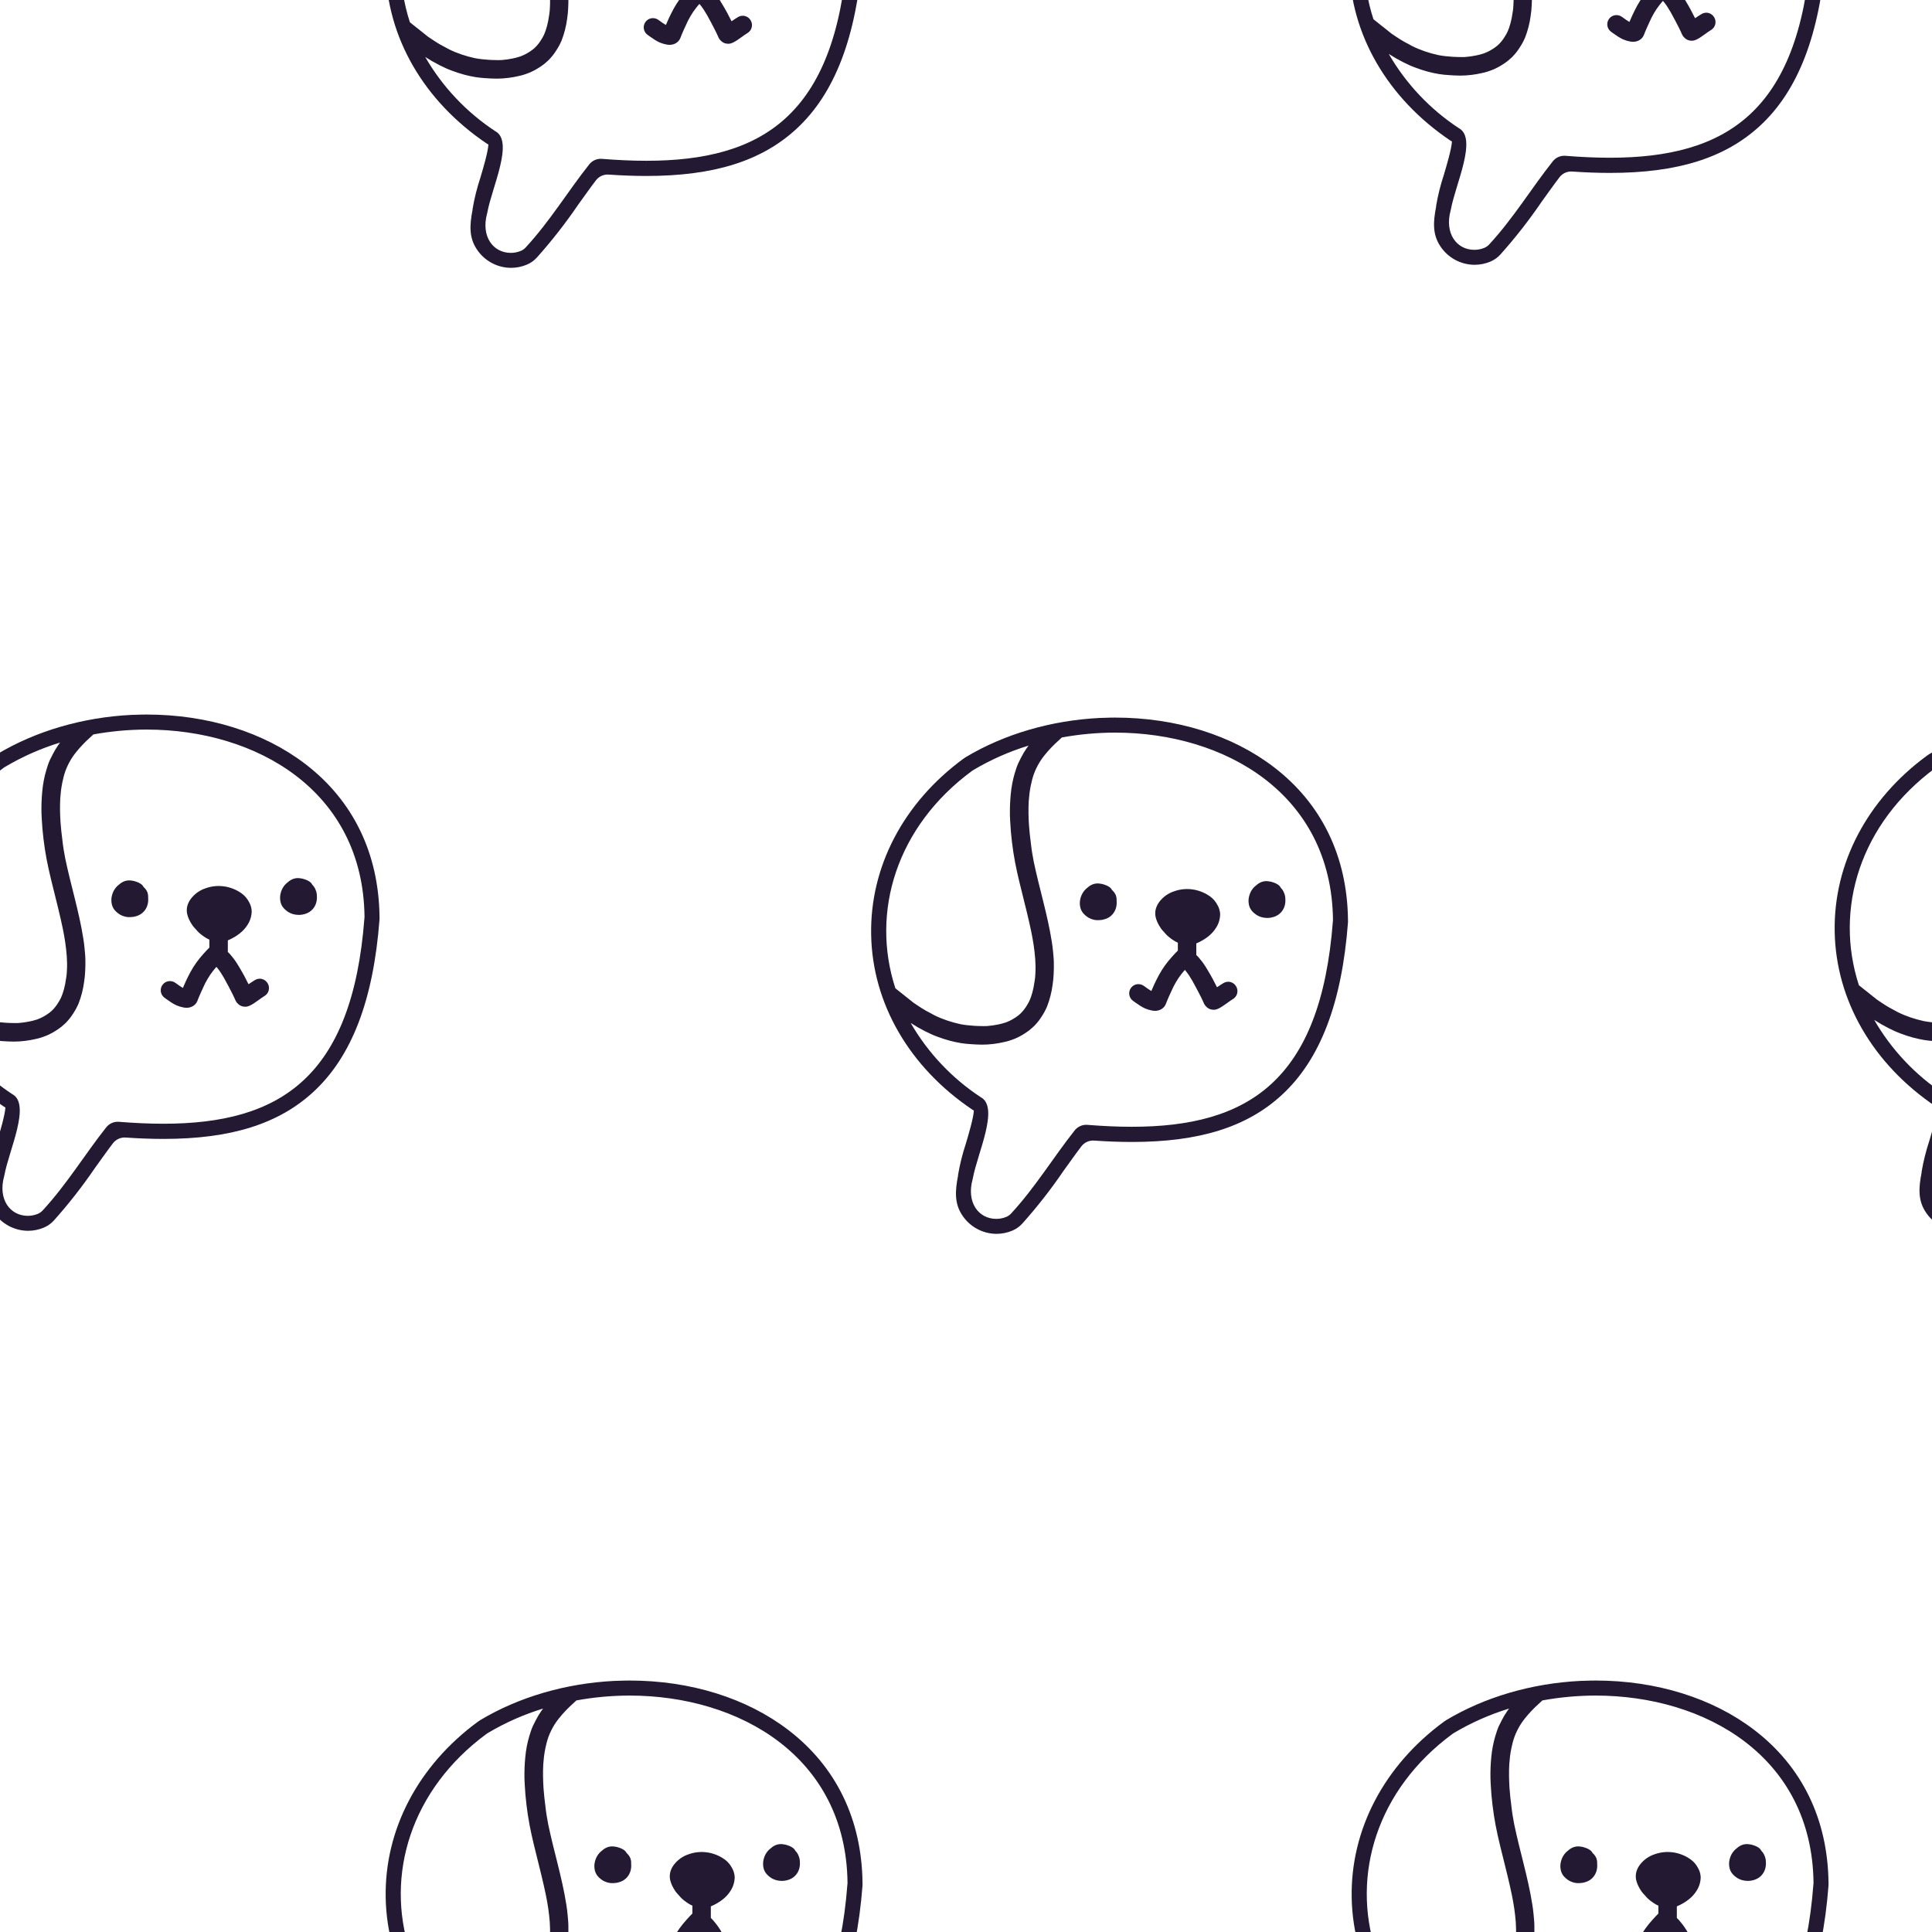 <?xml version="1.0" encoding="UTF-8" standalone="no"?>
<svg
   width="512"
   height="512"
   viewBox="0 0 512 512"
   fill="none"
   version="1.1"
   id="svg10"
   sodipodi:docname="background-bergy.svg"
   inkscape:version="1.1 (c68e22c387, 2021-05-23)"
   xmlns:inkscape="http://www.inkscape.org/namespaces/inkscape"
   xmlns:sodipodi="http://sodipodi.sourceforge.net/DTD/sodipodi-0.dtd"
   xmlns="http://www.w3.org/2000/svg"
   xmlns:svg="http://www.w3.org/2000/svg">
  <defs
     id="defs14" />
  <sodipodi:namedview
     id="namedview12"
     pagecolor="#505050"
     bordercolor="#eeeeee"
     borderopacity="1"
     inkscape:pageshadow="0"
     inkscape:pageopacity="0"
     inkscape:pagecheckerboard="0"
     showgrid="false"
     inkscape:zoom="0.53865653"
     inkscape:cx="257.12118"
     inkscape:cy="8.3541176"
     inkscape:window-width="1920"
     inkscape:window-height="1010"
     inkscape:window-x="-6"
     inkscape:window-y="-6"
     inkscape:window-maximized="1"
     inkscape:current-layer="svg10" />
  <path
     d="m 337.613,203.311 c -11.043,-8.48 -25.976,-13.144 -42.104,-13.144 0,0 -1.848,0 -4.06,0.097 -12.832,0.639 -25.309,4.262 -35.529,10.396 l -0.623,0.416 c -15.868,11.651 -24.774,28.649 -24.433,46.672 0.341,18.186 10.109,35.065 26.808,46.315 0.134,0.089 0.273,0.171 0.416,0.245 -0.141,2.102 -1.41,6.349 -2.138,8.8 -0.893,2.696 -1.58,5.457 -2.056,8.257 0.004,0.067 0.004,0.134 0,0.201 -0.794,4.054 -0.965,7.314 1.046,10.396 0.983,1.533 2.334,2.796 3.93,3.672 1.596,0.877 3.385,1.341 5.206,1.348 1.44,10e-4 2.866,-0.287 4.193,-0.846 1.012,-0.426 1.919,-1.067 2.657,-1.879 3.937,-4.408 7.582,-9.069 10.91,-13.953 1.618,-2.228 3.169,-4.456 4.772,-6.55 0.395,-0.505 0.909,-0.905 1.495,-1.164 0.586,-0.259 1.228,-0.37 1.867,-0.321 3.548,0.245 6.85,0.364 10.005,0.364 17.857,0 30.474,-3.951 39.692,-12.431 10.191,-9.364 15.935,-24.335 17.561,-45.752 v -0.698 c -0.201,-16.783 -6.977,-30.743 -19.617,-40.442 z m -79.985,0.965 c 0.119,-0.082 0.237,-0.163 0.356,-0.23 4.59,-2.725 9.488,-4.891 14.591,-6.453 -0.163,0.215 -0.327,0.431 -0.482,0.661 -0.554,0.793 -1.05,1.624 -1.484,2.488 -0.252,0.49 -0.497,0.98 -0.742,1.485 -0.245,0.505 -0.386,0.958 -0.557,1.448 -0.282,0.832 -0.527,1.671 -0.742,2.525 -0.215,0.854 -0.416,1.916 -0.549,2.881 -0.247,1.894 -0.376,3.801 -0.386,5.71 0,0.913 0,1.834 0.067,2.748 0.067,0.913 0.111,1.916 0.193,2.866 0.156,1.804 0.379,3.609 0.646,5.399 0.549,3.654 1.425,7.248 2.323,10.827 0.898,3.579 1.737,6.936 2.464,10.433 0.23,1.166 0.445,2.324 0.616,3.49 0.171,1.166 0.304,2.391 0.401,3.594 0.037,0.631 0.067,1.255 0.082,1.886 0.015,0.631 0,1.411 -0.052,2.124 0,0.542 -0.082,1.092 -0.156,1.641 -0.074,0.549 -0.193,1.248 -0.312,1.871 -0.089,0.446 -0.193,0.884 -0.312,1.322 -0.119,0.438 -0.237,0.809 -0.371,1.203 -0.082,0.23 -0.163,0.446 -0.26,0.668 -0.096,0.223 -0.163,0.371 -0.245,0.557 l -0.379,0.691 c -0.156,0.282 -0.341,0.557 -0.512,0.824 -0.171,0.267 -0.267,0.394 -0.416,0.579 -0.148,0.186 -0.319,0.394 -0.482,0.587 -0.163,0.193 -0.401,0.423 -0.616,0.624 -0.215,0.201 -0.371,0.319 -0.564,0.468 l -0.638,0.453 c -0.267,0.171 -0.534,0.342 -0.809,0.497 l -0.661,0.349 c -0.208,0.104 -0.423,0.193 -0.638,0.282 -0.215,0.089 -0.334,0.134 -0.497,0.201 -0.364,0.111 -0.742,0.223 -1.098,0.319 -0.356,0.097 -0.623,0.149 -0.935,0.215 -0.475,0.089 -0.95,0.178 -1.425,0.245 -0.475,0.067 -0.98,0.119 -1.484,0.163 -0.505,0.045 -1.158,0 -1.737,0 -0.579,0 -1.18,-0.037 -1.766,-0.074 -0.586,-0.037 -1.173,-0.089 -1.759,-0.156 -0.586,-0.067 -1.21,-0.163 -1.811,-0.275 -1.179,-0.258 -2.344,-0.581 -3.488,-0.965 -0.572,-0.201 -1.128,-0.416 -1.692,-0.631 -0.564,-0.215 -1.106,-0.49 -1.648,-0.743 -0.742,-0.386 -1.484,-0.795 -2.264,-1.218 -0.779,-0.423 -1.484,-0.913 -2.227,-1.396 l -1.106,-0.743 c -0.111,-0.126 -3.206,-2.525 -4.78,-3.802 -6.598,-20.236 0.297,-42.907 20.343,-57.64 z m 95.601,39.833 c -3.214,42.417 -22.555,54.499 -53.289,54.499 -3.77,0 -7.704,-0.186 -11.808,-0.513 -0.636,-0.046 -1.273,0.066 -1.855,0.325 -0.583,0.259 -1.092,0.658 -1.484,1.16 -5.678,7.159 -10.391,15.031 -16.826,21.996 -0.364,0.401 -0.813,0.716 -1.314,0.921 -0.829,0.341 -1.716,0.517 -2.612,0.52 -4.735,0 -7.964,-4.382 -6.301,-10.441 l 0.067,-0.282 c 1.158,-6.52 7.14,-18.87 2.086,-21.536 -7.631,-5.019 -13.985,-11.752 -18.555,-19.663 1.224,0.79 2.487,1.516 3.785,2.176 0.564,0.282 1.135,0.564 1.714,0.824 0.579,0.26 0.987,0.416 1.484,0.602 1.13,0.433 2.282,0.807 3.451,1.121 0.957,0.238 1.907,0.46 2.88,0.616 0.972,0.156 1.781,0.223 2.672,0.282 0.891,0.059 1.967,0.126 2.969,0.126 0.992,-0.003 1.984,-0.065 2.969,-0.186 0.949,-0.113 1.89,-0.28 2.82,-0.498 0.468,-0.104 0.943,-0.215 1.395,-0.364 0.453,-0.148 1.061,-0.356 1.581,-0.572 0.895,-0.386 1.755,-0.851 2.568,-1.389 0.43,-0.275 0.853,-0.572 1.254,-0.884 0.401,-0.312 0.831,-0.743 1.232,-1.092 0.209,-0.207 0.408,-0.425 0.594,-0.653 0.156,-0.178 0.304,-0.356 0.453,-0.542 0.319,-0.408 0.616,-0.831 0.891,-1.27 0.55,-0.829 1.025,-1.707 1.418,-2.621 0.727,-1.866 1.225,-3.814 1.484,-5.8 0.144,-0.932 0.235,-1.872 0.275,-2.814 0,-0.475 0.044,-0.951 0.052,-1.426 0.007,-0.475 0,-0.98 0,-1.485 0,-0.98 -0.111,-1.96 -0.2,-2.97 -0.089,-1.01 -0.193,-1.79 -0.334,-2.673 -0.579,-3.713 -1.432,-7.3 -2.323,-10.901 -0.861,-3.46 -1.752,-6.906 -2.479,-10.396 -0.304,-1.574 -0.572,-3.156 -0.742,-4.753 -0.111,-0.847 -0.215,-1.701 -0.304,-2.554 -0.089,-0.854 -0.141,-1.485 -0.2,-2.228 -0.067,-1.069 -0.119,-2.146 -0.134,-3.223 -0.015,-1.077 0,-2.168 0.067,-3.252 0.052,-0.676 0.111,-1.351 0.193,-2.027 0.082,-0.676 0.208,-1.381 0.341,-2.064 0.111,-0.542 0.23,-1.069 0.371,-1.604 0.141,-0.535 0.289,-1.002 0.46,-1.485 0.111,-0.29 0.215,-0.587 0.342,-0.869 0.126,-0.282 0.245,-0.542 0.378,-0.809 0.134,-0.267 0.371,-0.743 0.572,-1.069 0.2,-0.327 0.438,-0.743 0.668,-1.069 0.23,-0.327 0.557,-0.78 0.861,-1.151 0.304,-0.371 0.557,-0.683 0.846,-1.017 0.609,-0.683 1.239,-1.351 1.893,-1.983 0.653,-0.631 1.225,-1.151 1.855,-1.715 4.653,-0.849 9.372,-1.279 14.102,-1.285 29.079,0 57.349,16.211 57.742,49.583 0,0.127 -0.007,0.253 -0.022,0.379 z"
     fill="#ffffff"
     id="path2"
     style="fill:#241933;fill-opacity:1" />
  <path
     d="m 339.424,235.28 c -0.169,-0.34 -0.425,-0.629 -0.742,-0.839 -0.368,-0.255 -0.774,-0.45 -1.202,-0.579 -0.432,-0.163 -0.884,-0.268 -1.344,-0.312 -0.539,-0.079 -1.089,-0.039 -1.61,0.119 -0.464,0.15 -0.898,0.379 -1.284,0.676 -0.259,0.191 -0.507,0.397 -0.742,0.616 -0.49,0.463 -0.883,1.018 -1.158,1.634 -0.126,0.299 -0.23,0.607 -0.312,0.921 -0.18,0.694 -0.205,1.419 -0.074,2.124 0.104,0.61 0.359,1.185 0.742,1.671 0.221,0.272 0.47,0.521 0.742,0.743 0.235,0.192 0.483,0.369 0.742,0.527 0.646,0.365 1.362,0.588 2.101,0.653 0.226,0.027 0.454,0.039 0.683,0.037 0.524,-0.011 1.044,-0.099 1.543,-0.26 0.393,-0.122 0.769,-0.292 1.121,-0.505 0.368,-0.236 0.698,-0.527 0.98,-0.861 0.143,-0.176 0.275,-0.363 0.393,-0.557 0.358,-0.612 0.571,-1.298 0.623,-2.005 0.023,-0.297 0.023,-0.595 0,-0.891 v -0.097 c -0.016,-0.485 -0.122,-0.964 -0.311,-1.411 -0.187,-0.529 -0.492,-1.009 -0.891,-1.403 z"
     fill="#ffffff"
     id="path4"
     style="fill:#241933;fill-opacity:1" />
  <path
     d="m 295.717,237.27 c -0.222,-0.532 -0.565,-1.005 -1.002,-1.381 -0.17,-0.34 -0.426,-0.629 -0.742,-0.839 -0.37,-0.252 -0.775,-0.447 -1.202,-0.579 -0.432,-0.163 -0.884,-0.268 -1.343,-0.312 -0.539,-0.079 -1.089,-0.039 -1.611,0.119 -0.463,0.15 -0.898,0.379 -1.284,0.676 -0.259,0.191 -0.507,0.397 -0.742,0.616 -0.49,0.463 -0.883,1.018 -1.158,1.634 -0.126,0.299 -0.23,0.607 -0.312,0.921 -0.18,0.696 -0.206,1.424 -0.074,2.131 0.106,0.61 0.361,1.184 0.742,1.671 0.223,0.271 0.472,0.519 0.742,0.743 0.235,0.192 0.483,0.369 0.742,0.527 0.645,0.365 1.362,0.588 2.1,0.653 0.227,0.015 0.456,0.015 0.683,0 0.525,-0.008 1.045,-0.096 1.544,-0.26 0.394,-0.119 0.77,-0.289 1.121,-0.505 0.368,-0.236 0.698,-0.526 0.98,-0.861 0.144,-0.176 0.275,-0.362 0.393,-0.557 0.356,-0.61 0.57,-1.293 0.623,-1.998 0.022,-0.299 0.022,-0.6 0,-0.899 v -0.097 c 0.018,-0.476 -0.05,-0.951 -0.2,-1.403 z"
     fill="#ffffff"
     id="path6"
     style="fill:#241933;fill-opacity:1" />
  <path
     d="m 326.154,260.26 c -0.315,-0.088 -0.644,-0.112 -0.968,-0.07 -0.324,0.042 -0.636,0.149 -0.918,0.315 l -0.623,0.386 c -0.379,0.252 -0.742,0.512 -1.128,0.743 -0.185,-0.371 -0.379,-0.743 -0.572,-1.114 -0.386,-0.743 -0.742,-1.485 -1.195,-2.228 -0.453,-0.743 -0.846,-1.485 -1.299,-2.176 -0.552,-0.87 -1.173,-1.694 -1.855,-2.465 -0.119,-0.126 -0.237,-0.238 -0.356,-0.356 -0.073,-0.068 -0.142,-0.14 -0.208,-0.215 v -1.374 c 0,-0.564 0,-1.121 0,-1.686 0.171,-0.074 0.342,-0.141 0.505,-0.23 l 0.393,-0.186 c 0.32,-0.155 0.632,-0.326 0.935,-0.512 0.435,-0.262 0.854,-0.55 1.254,-0.862 0.857,-0.652 1.589,-1.455 2.16,-2.369 0.69,-1.073 1.063,-2.319 1.076,-3.594 -0.038,-0.875 -0.293,-1.728 -0.742,-2.48 -0.448,-0.849 -1.079,-1.587 -1.848,-2.161 -1.234,-0.902 -2.65,-1.523 -4.149,-1.819 l -0.193,-0.037 c -1.767,-0.322 -3.587,-0.171 -5.277,0.438 -1.595,0.519 -2.987,1.527 -3.978,2.881 -0.375,0.518 -0.661,1.095 -0.846,1.708 -0.205,0.726 -0.228,1.491 -0.067,2.228 0.111,0.461 0.262,0.91 0.453,1.344 0.273,0.598 0.601,1.17 0.98,1.708 0.254,0.337 0.529,0.657 0.824,0.958 0.261,0.316 0.539,0.619 0.831,0.906 0.365,0.337 0.755,0.647 1.165,0.928 0.336,0.248 0.688,0.474 1.054,0.676 0.215,0.111 0.393,0.193 0.579,0.275 v 0.074 c 0,0.678 0,1.354 0,2.027 -0.23,0.223 -0.46,0.46 -0.683,0.691 -0.223,0.23 -0.638,0.691 -0.95,1.04 l 0.082,-0.097 -0.134,0.156 -0.067,0.082 c -0.267,0.304 -0.534,0.609 -0.787,0.921 -0.619,0.762 -1.191,1.561 -1.714,2.391 -0.512,0.821 -0.981,1.669 -1.403,2.54 -0.386,0.743 -0.742,1.552 -1.084,2.339 -0.097,0.208 -0.185,0.423 -0.282,0.639 -0.275,-0.163 -0.549,-0.342 -0.817,-0.52 -0.379,-0.253 -0.742,-0.52 -1.106,-0.787 -0.52,-0.398 -1.176,-0.574 -1.826,-0.49 -0.478,0.064 -0.927,0.268 -1.289,0.587 -0.362,0.319 -0.622,0.738 -0.747,1.204 -0.125,0.466 -0.108,0.959 0.047,1.416 0.155,0.457 0.442,0.858 0.825,1.152 l 0.623,0.453 c 0.416,0.297 0.846,0.594 1.277,0.869 0.432,0.279 0.884,0.527 1.351,0.743 0.577,0.246 1.179,0.428 1.796,0.542 0.278,0.059 0.562,0.089 0.846,0.089 h 0.104 c 0.25,-0.008 0.499,-0.043 0.742,-0.104 0.147,-0.036 0.291,-0.083 0.43,-0.141 0.257,-0.095 0.495,-0.233 0.705,-0.408 0.386,-0.294 0.685,-0.687 0.868,-1.136 0.074,-0.171 0.134,-0.356 0.208,-0.527 0.074,-0.171 0.148,-0.379 0.23,-0.564 0.156,-0.386 0.327,-0.743 0.497,-1.151 0.327,-0.743 0.668,-1.485 1.032,-2.228 l 0.126,-0.253 c 0.393,-0.743 0.809,-1.485 1.269,-2.161 l 0.111,-0.163 c 0.453,-0.646 0.935,-1.262 1.44,-1.857 h 0.082 c 0,-0.052 0,-0.119 0.044,-0.178 l 0.037,0.045 c 0.36,0.422 0.697,0.864 1.009,1.322 0.334,0.512 0.653,1.032 0.965,1.559 0.423,0.743 0.816,1.485 1.21,2.228 0.393,0.743 0.742,1.418 1.099,2.131 0.156,0.312 0.304,0.616 0.445,0.936 0.082,0.171 0.156,0.334 0.23,0.512 l 0.089,0.215 c 0.163,0.34 0.393,0.643 0.675,0.891 0.314,0.306 0.699,0.528 1.121,0.646 0.227,0.063 0.462,0.095 0.698,0.097 0.123,0.011 0.248,0.011 0.371,0 0.316,-0.052 0.623,-0.147 0.913,-0.282 0.193,-0.097 0.386,-0.193 0.571,-0.297 0.186,-0.104 0.349,-0.208 0.52,-0.319 0.423,-0.275 0.831,-0.564 1.239,-0.861 0.267,-0.193 0.534,-0.394 0.809,-0.579 0.275,-0.186 0.512,-0.327 0.742,-0.483 0.559,-0.328 0.966,-0.866 1.13,-1.493 0.164,-0.628 0.073,-1.295 -0.254,-1.856 -0.313,-0.564 -0.836,-0.98 -1.455,-1.158 z"
     fill="#ffffff"
     id="path8"
     style="fill:#241933;fill-opacity:1" />
  <path
     d="m 80.96,202.504 c -11.043,-8.48 -25.976,-13.144 -42.104,-13.144 0,0 -1.848,0 -4.06,0.097 -12.832,0.639 -25.309,4.262 -35.529,10.396 l -0.623,0.416 c -15.868,11.651 -24.774,28.649 -24.433,46.672 0.341,18.186 10.109,35.065 26.808,46.315 0.134,0.089 0.273,0.171 0.416,0.245 -0.141,2.102 -1.41,6.349 -2.137,8.8 -0.893,2.696 -1.58,5.457 -2.056,8.257 0.004,0.067 0.004,0.134 0,0.201 -0.794,4.054 -0.965,7.314 1.046,10.396 0.983,1.533 2.334,2.796 3.93,3.672 1.596,0.877 3.385,1.341 5.206,1.348 1.44,10e-4 2.866,-0.287 4.193,-0.846 1.012,-0.426 1.919,-1.067 2.657,-1.879 3.937,-4.408 7.582,-9.069 10.91,-13.953 1.618,-2.228 3.169,-4.456 4.772,-6.55 0.395,-0.505 0.909,-0.905 1.495,-1.164 0.586,-0.259 1.228,-0.37 1.867,-0.321 3.548,0.245 6.85,0.364 10.005,0.364 17.857,0 30.474,-3.951 39.692,-12.431 10.191,-9.364 15.935,-24.335 17.561,-45.752 v -0.698 c -0.201,-16.783 -6.977,-30.743 -19.617,-40.442 z m -79.985,0.965 c 0.119,-0.082 0.237,-0.163 0.356,-0.23 4.59,-2.725 9.488,-4.891 14.591,-6.453 -0.163,0.215 -0.327,0.431 -0.482,0.661 -0.554,0.793 -1.05,1.624 -1.484,2.488 -0.252,0.49 -0.497,0.98 -0.742,1.485 -0.245,0.505 -0.386,0.958 -0.557,1.448 -0.282,0.832 -0.527,1.671 -0.742,2.525 -0.215,0.854 -0.416,1.916 -0.549,2.881 -0.247,1.894 -0.376,3.801 -0.386,5.71 0,0.913 0,1.834 0.067,2.748 0.067,0.913 0.111,1.916 0.193,2.866 0.156,1.804 0.379,3.609 0.646,5.399 0.549,3.654 1.425,7.248 2.323,10.827 0.898,3.579 1.737,6.936 2.464,10.433 0.23,1.166 0.445,2.324 0.616,3.49 0.171,1.166 0.304,2.391 0.401,3.594 0.037,0.631 0.067,1.255 0.082,1.886 0.015,0.631 0,1.411 -0.052,2.124 0,0.542 -0.082,1.092 -0.156,1.641 -0.074,0.549 -0.193,1.248 -0.312,1.871 -0.089,0.446 -0.193,0.884 -0.312,1.322 -0.119,0.438 -0.237,0.809 -0.371,1.203 -0.082,0.23 -0.163,0.446 -0.26,0.668 -0.096,0.223 -0.163,0.371 -0.245,0.557 l -0.379,0.691 c -0.156,0.282 -0.341,0.557 -0.512,0.824 -0.171,0.267 -0.267,0.394 -0.416,0.579 -0.148,0.186 -0.319,0.394 -0.482,0.587 -0.163,0.193 -0.401,0.423 -0.616,0.624 -0.215,0.201 -0.371,0.319 -0.564,0.468 l -0.638,0.453 c -0.267,0.171 -0.534,0.342 -0.809,0.497 l -0.661,0.349 c -0.208,0.104 -0.423,0.193 -0.638,0.282 -0.215,0.089 -0.334,0.134 -0.497,0.201 -0.364,0.111 -0.742,0.223 -1.098,0.319 -0.356,0.097 -0.623,0.149 -0.935,0.215 -0.475,0.089 -0.95,0.178 -1.425,0.245 -0.475,0.067 -0.98,0.119 -1.484,0.163 -0.505,0.045 -1.158,0 -1.737,0 -0.579,0 -1.18,-0.037 -1.766,-0.074 -0.586,-0.037 -1.173,-0.089 -1.759,-0.156 -0.586,-0.067 -1.21,-0.163 -1.811,-0.275 -1.179,-0.258 -2.344,-0.581 -3.488,-0.965 -0.572,-0.201 -1.128,-0.416 -1.692,-0.631 -0.564,-0.215 -1.106,-0.49 -1.648,-0.743 -0.742,-0.386 -1.484,-0.795 -2.264,-1.218 -0.779,-0.423 -1.484,-0.913 -2.227,-1.396 l -1.106,-0.743 c -0.111,-0.126 -3.206,-2.525 -4.78,-3.802 -6.598,-20.236 0.297,-42.907 20.343,-57.64 z m 95.601,39.833 c -3.214,42.417 -22.555,54.499 -53.289,54.499 -3.77,0 -7.704,-0.186 -11.808,-0.513 -0.636,-0.046 -1.273,0.066 -1.855,0.325 -0.583,0.259 -1.092,0.658 -1.484,1.16 -5.678,7.159 -10.391,15.031 -16.826,21.996 -0.364,0.401 -0.813,0.716 -1.314,0.921 -0.829,0.341 -1.716,0.517 -2.613,0.52 -4.735,0 -7.964,-4.382 -6.301,-10.441 l 0.067,-0.282 c 1.158,-6.52 7.14,-18.87 2.086,-21.536 -7.631,-5.019 -13.985,-11.752 -18.555,-19.663 1.224,0.79 2.487,1.516 3.785,2.176 0.564,0.282 1.135,0.564 1.714,0.824 0.579,0.26 0.987,0.416 1.484,0.602 1.13,0.433 2.282,0.807 3.451,1.121 0.957,0.238 1.907,0.46 2.88,0.616 0.972,0.156 1.781,0.223 2.672,0.282 0.891,0.059 1.967,0.126 2.969,0.126 0.992,-0.003 1.984,-0.065 2.969,-0.186 0.949,-0.113 1.89,-0.28 2.82,-0.498 0.468,-0.104 0.943,-0.215 1.395,-0.364 0.453,-0.148 1.061,-0.356 1.581,-0.572 0.895,-0.386 1.755,-0.851 2.568,-1.389 0.43,-0.275 0.853,-0.572 1.254,-0.884 0.401,-0.312 0.831,-0.743 1.232,-1.092 0.209,-0.207 0.408,-0.425 0.594,-0.653 0.156,-0.178 0.304,-0.356 0.453,-0.542 0.319,-0.408 0.616,-0.831 0.891,-1.27 0.55,-0.829 1.025,-1.707 1.418,-2.621 0.727,-1.866 1.225,-3.814 1.484,-5.8 0.144,-0.932 0.235,-1.872 0.275,-2.814 0,-0.475 0.044,-0.951 0.052,-1.426 0.007,-0.475 0,-0.98 0,-1.485 0,-0.98 -0.111,-1.96 -0.2,-2.97 -0.089,-1.01 -0.193,-1.79 -0.334,-2.673 -0.579,-3.713 -1.432,-7.3 -2.323,-10.901 -0.861,-3.46 -1.752,-6.906 -2.479,-10.396 -0.304,-1.574 -0.572,-3.156 -0.742,-4.753 -0.111,-0.847 -0.215,-1.701 -0.304,-2.554 -0.089,-0.854 -0.141,-1.485 -0.2,-2.228 -0.067,-1.069 -0.119,-2.146 -0.134,-3.223 -0.015,-1.077 0,-2.168 0.067,-3.252 0.052,-0.676 0.111,-1.351 0.193,-2.027 0.082,-0.676 0.208,-1.381 0.341,-2.064 0.111,-0.542 0.23,-1.069 0.371,-1.604 0.141,-0.535 0.289,-1.002 0.46,-1.485 0.111,-0.29 0.215,-0.587 0.342,-0.869 0.126,-0.282 0.245,-0.542 0.378,-0.809 0.134,-0.267 0.371,-0.743 0.572,-1.069 0.2,-0.327 0.438,-0.743 0.668,-1.069 0.23,-0.327 0.557,-0.78 0.861,-1.151 0.304,-0.371 0.557,-0.683 0.846,-1.017 0.609,-0.683 1.239,-1.351 1.893,-1.983 0.653,-0.631 1.225,-1.151 1.855,-1.715 4.653,-0.849 9.372,-1.279 14.102,-1.285 29.079,0 57.349,16.211 57.742,49.583 0,0.127 -0.007,0.253 -0.022,0.379 z"
     fill="#ffffff"
     id="path2-3"
     style="fill:#241933;fill-opacity:1" />
  <path
     d="m 82.771,234.473 c -0.169,-0.34 -0.425,-0.629 -0.742,-0.839 -0.368,-0.255 -0.774,-0.45 -1.202,-0.579 -0.432,-0.163 -0.884,-0.268 -1.344,-0.312 -0.539,-0.079 -1.089,-0.039 -1.61,0.119 -0.464,0.15 -0.898,0.379 -1.284,0.676 -0.259,0.191 -0.507,0.397 -0.742,0.616 -0.49,0.463 -0.883,1.018 -1.158,1.634 -0.126,0.299 -0.23,0.607 -0.312,0.921 -0.18,0.694 -0.205,1.419 -0.074,2.124 0.104,0.61 0.359,1.185 0.742,1.671 0.221,0.272 0.47,0.521 0.742,0.743 0.235,0.192 0.483,0.369 0.742,0.527 0.646,0.365 1.362,0.588 2.101,0.653 0.226,0.027 0.454,0.039 0.683,0.037 0.524,-0.011 1.044,-0.099 1.543,-0.26 0.393,-0.122 0.769,-0.292 1.121,-0.505 0.368,-0.236 0.698,-0.527 0.98,-0.861 0.143,-0.176 0.275,-0.363 0.393,-0.557 0.358,-0.612 0.571,-1.298 0.623,-2.005 0.023,-0.297 0.023,-0.595 0,-0.891 v -0.097 c -0.016,-0.485 -0.122,-0.964 -0.311,-1.411 -0.187,-0.529 -0.492,-1.009 -0.891,-1.403 z"
     fill="#ffffff"
     id="path4-5"
     style="fill:#241933;fill-opacity:1" />
  <path
     d="m 39.064,236.463 c -0.222,-0.532 -0.565,-1.005 -1.002,-1.381 -0.17,-0.34 -0.426,-0.629 -0.742,-0.839 -0.37,-0.252 -0.775,-0.447 -1.202,-0.579 -0.432,-0.163 -0.884,-0.268 -1.343,-0.312 -0.539,-0.079 -1.089,-0.039 -1.611,0.119 -0.463,0.15 -0.898,0.379 -1.284,0.676 -0.259,0.191 -0.507,0.397 -0.742,0.616 -0.49,0.463 -0.883,1.018 -1.158,1.634 -0.126,0.299 -0.23,0.607 -0.312,0.921 -0.18,0.696 -0.206,1.424 -0.074,2.131 0.106,0.61 0.361,1.184 0.742,1.671 0.223,0.271 0.472,0.519 0.742,0.743 0.235,0.192 0.483,0.369 0.742,0.527 0.645,0.365 1.362,0.588 2.1,0.653 0.227,0.015 0.456,0.015 0.683,0 0.525,-0.008 1.045,-0.096 1.544,-0.26 0.394,-0.119 0.77,-0.289 1.121,-0.505 0.368,-0.236 0.698,-0.526 0.98,-0.861 0.144,-0.176 0.275,-0.362 0.393,-0.557 0.356,-0.61 0.57,-1.293 0.623,-1.998 0.022,-0.299 0.022,-0.6 0,-0.899 v -0.097 c 0.018,-0.476 -0.05,-0.951 -0.2,-1.403 z"
     fill="#ffffff"
     id="path6-5"
     style="fill:#241933;fill-opacity:1" />
  <path
     d="m 69.501,259.453 c -0.315,-0.088 -0.644,-0.112 -0.968,-0.07 -0.324,0.042 -0.636,0.149 -0.918,0.315 l -0.623,0.386 c -0.379,0.252 -0.742,0.512 -1.128,0.743 -0.185,-0.371 -0.379,-0.743 -0.572,-1.114 -0.386,-0.743 -0.742,-1.485 -1.195,-2.228 -0.453,-0.743 -0.846,-1.485 -1.299,-2.176 -0.552,-0.87 -1.173,-1.694 -1.855,-2.465 -0.119,-0.126 -0.237,-0.238 -0.356,-0.356 -0.073,-0.068 -0.142,-0.14 -0.208,-0.215 v -1.374 c 0,-0.564 0,-1.121 0,-1.686 0.171,-0.074 0.342,-0.141 0.505,-0.23 l 0.393,-0.186 c 0.32,-0.155 0.632,-0.326 0.935,-0.512 0.435,-0.262 0.854,-0.55 1.254,-0.862 0.857,-0.652 1.589,-1.455 2.16,-2.369 0.69,-1.073 1.063,-2.319 1.076,-3.594 -0.038,-0.875 -0.293,-1.728 -0.742,-2.48 -0.448,-0.849 -1.079,-1.587 -1.848,-2.161 -1.234,-0.902 -2.65,-1.523 -4.149,-1.819 l -0.193,-0.037 c -1.767,-0.322 -3.587,-0.171 -5.277,0.438 -1.595,0.519 -2.987,1.527 -3.978,2.881 -0.375,0.518 -0.661,1.095 -0.846,1.708 -0.205,0.726 -0.228,1.491 -0.067,2.228 0.111,0.461 0.262,0.91 0.453,1.344 0.273,0.598 0.601,1.17 0.98,1.708 0.254,0.337 0.529,0.657 0.824,0.958 0.261,0.316 0.539,0.619 0.831,0.906 0.365,0.337 0.755,0.647 1.165,0.928 0.336,0.248 0.688,0.474 1.054,0.676 0.215,0.111 0.393,0.193 0.579,0.275 v 0.074 c 0,0.678 0,1.354 0,2.027 -0.23,0.223 -0.46,0.46 -0.683,0.691 -0.223,0.23 -0.638,0.691 -0.95,1.04 l 0.082,-0.097 -0.134,0.156 -0.067,0.082 c -0.267,0.304 -0.534,0.609 -0.787,0.921 -0.619,0.762 -1.191,1.561 -1.714,2.391 -0.512,0.821 -0.981,1.669 -1.403,2.54 -0.386,0.743 -0.742,1.552 -1.084,2.339 -0.097,0.208 -0.185,0.423 -0.282,0.639 -0.275,-0.163 -0.549,-0.342 -0.817,-0.52 -0.379,-0.253 -0.742,-0.52 -1.106,-0.787 -0.52,-0.398 -1.176,-0.574 -1.826,-0.49 -0.478,0.064 -0.927,0.268 -1.289,0.587 -0.362,0.319 -0.622,0.738 -0.747,1.204 -0.125,0.466 -0.108,0.959 0.047,1.416 0.155,0.457 0.442,0.858 0.825,1.152 l 0.623,0.453 c 0.416,0.297 0.846,0.594 1.277,0.869 0.432,0.279 0.884,0.527 1.351,0.743 0.577,0.246 1.179,0.428 1.796,0.542 0.278,0.059 0.562,0.089 0.846,0.089 h 0.104 c 0.25,-0.008 0.499,-0.043 0.742,-0.104 0.147,-0.036 0.291,-0.083 0.43,-0.141 0.257,-0.095 0.495,-0.233 0.705,-0.408 0.386,-0.294 0.685,-0.687 0.868,-1.136 0.074,-0.171 0.134,-0.356 0.208,-0.527 0.074,-0.171 0.148,-0.379 0.23,-0.564 0.156,-0.386 0.327,-0.743 0.497,-1.151 0.327,-0.743 0.668,-1.485 1.032,-2.228 l 0.126,-0.253 c 0.393,-0.743 0.809,-1.485 1.269,-2.161 l 0.111,-0.163 c 0.453,-0.646 0.935,-1.262 1.44,-1.857 h 0.082 c 0,-0.052 0,-0.119 0.044,-0.178 l 0.037,0.045 c 0.36,0.422 0.697,0.864 1.009,1.322 0.334,0.512 0.653,1.032 0.965,1.559 0.423,0.743 0.816,1.485 1.21,2.228 0.393,0.743 0.742,1.418 1.099,2.131 0.156,0.312 0.304,0.616 0.445,0.936 0.082,0.171 0.156,0.334 0.23,0.512 l 0.089,0.215 c 0.163,0.34 0.393,0.643 0.675,0.891 0.314,0.306 0.699,0.528 1.121,0.646 0.227,0.063 0.462,0.095 0.698,0.097 0.123,0.011 0.248,0.011 0.371,0 0.316,-0.052 0.623,-0.147 0.913,-0.282 0.193,-0.097 0.386,-0.193 0.571,-0.297 0.186,-0.104 0.349,-0.208 0.52,-0.319 0.423,-0.275 0.831,-0.564 1.239,-0.861 0.267,-0.193 0.534,-0.394 0.809,-0.579 0.275,-0.186 0.512,-0.327 0.742,-0.483 0.559,-0.328 0.966,-0.866 1.13,-1.493 0.164,-0.628 0.073,-1.295 -0.254,-1.856 -0.313,-0.564 -0.836,-0.98 -1.455,-1.158 z"
     fill="#ffffff"
     id="path8-9"
     style="fill:#241933;fill-opacity:1" />
  <path
     d="m 592.96,202.504 c -11.043,-8.48 -25.976,-13.144 -42.104,-13.144 0,0 -1.848,0 -4.06,0.097 -12.832,0.639 -25.309,4.262 -35.529,10.396 l -0.623,0.416 c -15.868,11.651 -24.774,28.649 -24.433,46.672 0.341,18.186 10.109,35.065 26.808,46.315 0.134,0.089 0.273,0.171 0.416,0.245 -0.141,2.102 -1.41,6.349 -2.138,8.8 -0.893,2.696 -1.58,5.457 -2.056,8.257 0.004,0.067 0.004,0.134 0,0.201 -0.794,4.054 -0.965,7.314 1.046,10.396 0.983,1.533 2.334,2.796 3.93,3.672 1.596,0.877 3.385,1.341 5.206,1.348 1.44,10e-4 2.866,-0.287 4.193,-0.846 1.012,-0.426 1.919,-1.067 2.657,-1.879 3.937,-4.408 7.582,-9.069 10.91,-13.953 1.618,-2.228 3.169,-4.456 4.772,-6.55 0.395,-0.505 0.909,-0.905 1.495,-1.164 0.586,-0.259 1.228,-0.37 1.867,-0.321 3.548,0.245 6.85,0.364 10.005,0.364 17.857,0 30.474,-3.951 39.692,-12.431 10.191,-9.364 15.935,-24.335 17.561,-45.752 v -0.698 c -0.201,-16.783 -6.977,-30.743 -19.617,-40.442 z m -79.985,0.965 c 0.119,-0.082 0.237,-0.163 0.356,-0.23 4.59,-2.725 9.488,-4.891 14.591,-6.453 -0.163,0.215 -0.327,0.431 -0.482,0.661 -0.554,0.793 -1.05,1.624 -1.484,2.488 -0.252,0.49 -0.497,0.98 -0.742,1.485 -0.245,0.505 -0.386,0.958 -0.557,1.448 -0.282,0.832 -0.527,1.671 -0.742,2.525 -0.215,0.854 -0.416,1.916 -0.549,2.881 -0.247,1.894 -0.376,3.801 -0.386,5.71 0,0.913 0,1.834 0.067,2.748 0.067,0.913 0.111,1.916 0.193,2.866 0.156,1.804 0.379,3.609 0.646,5.399 0.549,3.654 1.425,7.248 2.323,10.827 0.898,3.579 1.737,6.936 2.464,10.433 0.23,1.166 0.445,2.324 0.616,3.49 0.171,1.166 0.304,2.391 0.401,3.594 0.037,0.631 0.067,1.255 0.082,1.886 0.015,0.631 0,1.411 -0.052,2.124 0,0.542 -0.082,1.092 -0.156,1.641 -0.074,0.549 -0.193,1.248 -0.312,1.871 -0.089,0.446 -0.193,0.884 -0.312,1.322 -0.119,0.438 -0.237,0.809 -0.371,1.203 -0.082,0.23 -0.163,0.446 -0.26,0.668 -0.096,0.223 -0.163,0.371 -0.245,0.557 l -0.379,0.691 c -0.156,0.282 -0.341,0.557 -0.512,0.824 -0.171,0.267 -0.267,0.394 -0.416,0.579 -0.148,0.186 -0.319,0.394 -0.482,0.587 -0.163,0.193 -0.401,0.423 -0.616,0.624 -0.215,0.201 -0.371,0.319 -0.564,0.468 l -0.638,0.453 c -0.267,0.171 -0.534,0.342 -0.809,0.497 l -0.661,0.349 c -0.208,0.104 -0.423,0.193 -0.638,0.282 -0.215,0.089 -0.334,0.134 -0.497,0.201 -0.364,0.111 -0.742,0.223 -1.098,0.319 -0.356,0.097 -0.623,0.149 -0.935,0.215 -0.475,0.089 -0.95,0.178 -1.425,0.245 -0.475,0.067 -0.98,0.119 -1.484,0.163 -0.505,0.045 -1.158,0 -1.737,0 -0.579,0 -1.18,-0.037 -1.766,-0.074 -0.586,-0.037 -1.173,-0.089 -1.759,-0.156 -0.586,-0.067 -1.21,-0.163 -1.811,-0.275 -1.179,-0.258 -2.344,-0.581 -3.488,-0.965 -0.572,-0.201 -1.128,-0.416 -1.692,-0.631 -0.564,-0.215 -1.106,-0.49 -1.648,-0.743 -0.742,-0.386 -1.484,-0.795 -2.264,-1.218 -0.779,-0.423 -1.484,-0.913 -2.227,-1.396 l -1.106,-0.743 c -0.111,-0.126 -3.206,-2.525 -4.78,-3.802 -6.598,-20.236 0.297,-42.907 20.343,-57.64 z m 95.601,39.833 c -3.214,42.417 -22.555,54.499 -53.289,54.499 -3.77,0 -7.704,-0.186 -11.808,-0.513 -0.636,-0.046 -1.273,0.066 -1.855,0.325 -0.583,0.259 -1.092,0.658 -1.484,1.16 -5.678,7.159 -10.391,15.031 -16.826,21.996 -0.364,0.401 -0.813,0.716 -1.314,0.921 -0.829,0.341 -1.716,0.517 -2.612,0.52 -4.735,0 -7.964,-4.382 -6.301,-10.441 l 0.067,-0.282 c 1.158,-6.52 7.14,-18.87 2.086,-21.536 -7.631,-5.019 -13.985,-11.752 -18.555,-19.663 1.224,0.79 2.487,1.516 3.785,2.176 0.564,0.282 1.135,0.564 1.714,0.824 0.579,0.26 0.987,0.416 1.484,0.602 1.13,0.433 2.282,0.807 3.451,1.121 0.957,0.238 1.907,0.46 2.88,0.616 0.972,0.156 1.781,0.223 2.672,0.282 0.891,0.059 1.967,0.126 2.969,0.126 0.992,-0.003 1.984,-0.065 2.969,-0.186 0.949,-0.113 1.89,-0.28 2.82,-0.498 0.468,-0.104 0.943,-0.215 1.395,-0.364 0.453,-0.148 1.061,-0.356 1.581,-0.572 0.895,-0.386 1.755,-0.851 2.568,-1.389 0.43,-0.275 0.853,-0.572 1.254,-0.884 0.401,-0.312 0.831,-0.743 1.232,-1.092 0.209,-0.207 0.408,-0.425 0.594,-0.653 0.156,-0.178 0.304,-0.356 0.453,-0.542 0.319,-0.408 0.616,-0.831 0.891,-1.27 0.55,-0.829 1.025,-1.707 1.418,-2.621 0.727,-1.866 1.225,-3.814 1.484,-5.8 0.144,-0.932 0.235,-1.872 0.275,-2.814 0,-0.475 0.044,-0.951 0.052,-1.426 0.007,-0.475 0,-0.98 0,-1.485 0,-0.98 -0.111,-1.96 -0.2,-2.97 -0.089,-1.01 -0.193,-1.79 -0.334,-2.673 -0.579,-3.713 -1.432,-7.3 -2.323,-10.901 -0.861,-3.46 -1.752,-6.906 -2.479,-10.396 -0.304,-1.574 -0.572,-3.156 -0.742,-4.753 -0.111,-0.847 -0.215,-1.701 -0.304,-2.554 -0.089,-0.854 -0.141,-1.485 -0.2,-2.228 -0.067,-1.069 -0.119,-2.146 -0.134,-3.223 -0.015,-1.077 0,-2.168 0.067,-3.252 0.052,-0.676 0.111,-1.351 0.193,-2.027 0.082,-0.676 0.208,-1.381 0.341,-2.064 0.111,-0.542 0.23,-1.069 0.371,-1.604 0.141,-0.535 0.289,-1.002 0.46,-1.485 0.111,-0.29 0.215,-0.587 0.342,-0.869 0.126,-0.282 0.245,-0.542 0.378,-0.809 0.134,-0.267 0.371,-0.743 0.572,-1.069 0.2,-0.327 0.438,-0.743 0.668,-1.069 0.23,-0.327 0.557,-0.78 0.861,-1.151 0.304,-0.371 0.557,-0.683 0.846,-1.017 0.609,-0.683 1.239,-1.351 1.893,-1.983 0.653,-0.631 1.225,-1.151 1.855,-1.715 4.653,-0.849 9.372,-1.279 14.102,-1.285 29.079,0 57.349,16.211 57.742,49.583 0,0.127 -0.007,0.253 -0.022,0.379 z"
     fill="#ffffff"
     id="path2-2"
     style="fill:#241933;fill-opacity:1" />
  <path
     d="m 594.771,234.473 c -0.169,-0.34 -0.425,-0.629 -0.742,-0.839 -0.368,-0.255 -0.774,-0.45 -1.202,-0.579 -0.432,-0.163 -0.884,-0.268 -1.344,-0.312 -0.539,-0.079 -1.089,-0.039 -1.61,0.119 -0.464,0.15 -0.898,0.379 -1.284,0.676 -0.259,0.191 -0.507,0.397 -0.742,0.616 -0.49,0.463 -0.883,1.018 -1.158,1.634 -0.126,0.299 -0.23,0.607 -0.312,0.921 -0.18,0.694 -0.205,1.419 -0.074,2.124 0.104,0.61 0.359,1.185 0.742,1.671 0.221,0.272 0.47,0.521 0.742,0.743 0.235,0.192 0.483,0.369 0.742,0.527 0.646,0.365 1.362,0.588 2.101,0.653 0.226,0.027 0.454,0.039 0.683,0.037 0.524,-0.011 1.044,-0.099 1.543,-0.26 0.393,-0.122 0.769,-0.292 1.121,-0.505 0.368,-0.236 0.698,-0.527 0.98,-0.861 0.143,-0.176 0.275,-0.363 0.393,-0.557 0.358,-0.612 0.571,-1.298 0.623,-2.005 0.023,-0.297 0.023,-0.595 0,-0.891 v -0.097 c -0.016,-0.485 -0.122,-0.964 -0.311,-1.411 -0.187,-0.529 -0.492,-1.009 -0.891,-1.403 z"
     fill="#ffffff"
     id="path4-2"
     style="fill:#241933;fill-opacity:1" />
  <path
     d="m 551.064,236.463 c -0.222,-0.532 -0.565,-1.005 -1.002,-1.381 -0.17,-0.34 -0.426,-0.629 -0.742,-0.839 -0.37,-0.252 -0.775,-0.447 -1.202,-0.579 -0.432,-0.163 -0.884,-0.268 -1.343,-0.312 -0.539,-0.079 -1.089,-0.039 -1.611,0.119 -0.463,0.15 -0.898,0.379 -1.284,0.676 -0.259,0.191 -0.507,0.397 -0.742,0.616 -0.49,0.463 -0.883,1.018 -1.158,1.634 -0.126,0.299 -0.23,0.607 -0.312,0.921 -0.18,0.696 -0.206,1.424 -0.074,2.131 0.106,0.61 0.361,1.184 0.742,1.671 0.223,0.271 0.472,0.519 0.742,0.743 0.235,0.192 0.483,0.369 0.742,0.527 0.645,0.365 1.362,0.588 2.1,0.653 0.227,0.015 0.456,0.015 0.683,0 0.525,-0.008 1.045,-0.096 1.544,-0.26 0.394,-0.119 0.77,-0.289 1.121,-0.505 0.368,-0.236 0.698,-0.526 0.98,-0.861 0.144,-0.176 0.275,-0.362 0.393,-0.557 0.356,-0.61 0.57,-1.293 0.623,-1.998 0.022,-0.299 0.022,-0.6 0,-0.899 v -0.097 c 0.018,-0.476 -0.05,-0.951 -0.2,-1.403 z"
     fill="#ffffff"
     id="path6-8"
     style="fill:#241933;fill-opacity:1" />
  <path
     d="m 581.501,259.453 c -0.315,-0.088 -0.644,-0.112 -0.968,-0.07 -0.324,0.042 -0.636,0.149 -0.918,0.315 l -0.623,0.386 c -0.379,0.252 -0.742,0.512 -1.128,0.743 -0.185,-0.371 -0.379,-0.743 -0.572,-1.114 -0.386,-0.743 -0.742,-1.485 -1.195,-2.228 -0.453,-0.743 -0.846,-1.485 -1.299,-2.176 -0.552,-0.87 -1.173,-1.694 -1.855,-2.465 -0.119,-0.126 -0.237,-0.238 -0.356,-0.356 -0.073,-0.068 -0.142,-0.14 -0.208,-0.215 v -1.374 c 0,-0.564 0,-1.121 0,-1.686 0.171,-0.074 0.342,-0.141 0.505,-0.23 l 0.393,-0.186 c 0.32,-0.155 0.632,-0.326 0.935,-0.512 0.435,-0.262 0.854,-0.55 1.254,-0.862 0.857,-0.652 1.589,-1.455 2.16,-2.369 0.69,-1.073 1.063,-2.319 1.076,-3.594 -0.038,-0.875 -0.293,-1.728 -0.742,-2.48 -0.448,-0.849 -1.079,-1.587 -1.848,-2.161 -1.234,-0.902 -2.65,-1.523 -4.149,-1.819 l -0.193,-0.037 c -1.767,-0.322 -3.587,-0.171 -5.277,0.438 -1.595,0.519 -2.987,1.527 -3.978,2.881 -0.375,0.518 -0.661,1.095 -0.846,1.708 -0.205,0.726 -0.228,1.491 -0.067,2.228 0.111,0.461 0.262,0.91 0.453,1.344 0.273,0.598 0.601,1.17 0.98,1.708 0.254,0.337 0.529,0.657 0.824,0.958 0.261,0.316 0.539,0.619 0.831,0.906 0.365,0.337 0.755,0.647 1.165,0.928 0.336,0.248 0.688,0.474 1.054,0.676 0.215,0.111 0.393,0.193 0.579,0.275 v 0.074 c 0,0.678 0,1.354 0,2.027 -0.23,0.223 -0.46,0.46 -0.683,0.691 -0.223,0.23 -0.638,0.691 -0.95,1.04 l 0.082,-0.097 -0.134,0.156 -0.067,0.082 c -0.267,0.304 -0.534,0.609 -0.787,0.921 -0.619,0.762 -1.191,1.561 -1.714,2.391 -0.512,0.821 -0.981,1.669 -1.403,2.54 -0.386,0.743 -0.742,1.552 -1.084,2.339 -0.097,0.208 -0.185,0.423 -0.282,0.639 -0.275,-0.163 -0.549,-0.342 -0.817,-0.52 -0.379,-0.253 -0.742,-0.52 -1.106,-0.787 -0.52,-0.398 -1.176,-0.574 -1.826,-0.49 -0.478,0.064 -0.927,0.268 -1.289,0.587 -0.362,0.319 -0.622,0.738 -0.747,1.204 -0.125,0.466 -0.108,0.959 0.047,1.416 0.155,0.457 0.442,0.858 0.825,1.152 l 0.623,0.453 c 0.416,0.297 0.846,0.594 1.277,0.869 0.432,0.279 0.884,0.527 1.351,0.743 0.577,0.246 1.179,0.428 1.796,0.542 0.278,0.059 0.562,0.089 0.846,0.089 h 0.104 c 0.25,-0.008 0.499,-0.043 0.742,-0.104 0.147,-0.036 0.291,-0.083 0.43,-0.141 0.257,-0.095 0.495,-0.233 0.705,-0.408 0.386,-0.294 0.685,-0.687 0.868,-1.136 0.074,-0.171 0.134,-0.356 0.208,-0.527 0.074,-0.171 0.148,-0.379 0.23,-0.564 0.156,-0.386 0.327,-0.743 0.497,-1.151 0.327,-0.743 0.668,-1.485 1.032,-2.228 l 0.126,-0.253 c 0.393,-0.743 0.809,-1.485 1.269,-2.161 l 0.111,-0.163 c 0.453,-0.646 0.935,-1.262 1.44,-1.857 h 0.082 c 0,-0.052 0,-0.119 0.044,-0.178 l 0.037,0.045 c 0.36,0.422 0.697,0.864 1.009,1.322 0.334,0.512 0.653,1.032 0.965,1.559 0.423,0.743 0.816,1.485 1.21,2.228 0.393,0.743 0.742,1.418 1.099,2.131 0.156,0.312 0.304,0.616 0.445,0.936 0.082,0.171 0.156,0.334 0.23,0.512 l 0.089,0.215 c 0.163,0.34 0.393,0.643 0.675,0.891 0.314,0.306 0.699,0.528 1.121,0.646 0.227,0.063 0.462,0.095 0.698,0.097 0.123,0.011 0.248,0.011 0.371,0 0.316,-0.052 0.623,-0.147 0.913,-0.282 0.193,-0.097 0.386,-0.193 0.571,-0.297 0.186,-0.104 0.349,-0.208 0.52,-0.319 0.423,-0.275 0.831,-0.564 1.239,-0.861 0.267,-0.193 0.534,-0.394 0.809,-0.579 0.275,-0.186 0.512,-0.327 0.742,-0.483 0.559,-0.328 0.966,-0.866 1.13,-1.493 0.164,-0.628 0.073,-1.295 -0.254,-1.856 -0.313,-0.564 -0.836,-0.98 -1.455,-1.158 z"
     fill="#ffffff"
     id="path8-8"
     style="fill:#241933;fill-opacity:1" />
  <path
     d="m 208.96,-52.689 c -11.043,-8.48 -25.976,-13.144 -42.104,-13.144 0,0 -1.848,0 -4.06,0.097 -12.832,0.639 -25.309,4.262 -35.529,10.396 l -0.623,0.416 c -15.868,11.651 -24.774,28.649 -24.433,46.672 0.341,18.186 10.109,35.065 26.808,46.315 0.134,0.089 0.273,0.171 0.416,0.245 -0.141,2.102 -1.41,6.349 -2.138,8.8 -0.893,2.696 -1.58,5.457 -2.056,8.257 0.004,0.067 0.004,0.134 0,0.201 -0.794,4.054 -0.965,7.314 1.046,10.396 0.983,1.533 2.334,2.796 3.93,3.672 1.596,0.877 3.385,1.341 5.206,1.348 1.44,0.001 2.866,-0.287 4.193,-0.846 1.012,-0.426 1.919,-1.067 2.657,-1.879 3.937,-4.408 7.582,-9.069 10.91,-13.953 1.618,-2.228 3.169,-4.456 4.772,-6.55 0.395,-0.505 0.909,-0.905 1.495,-1.164 0.586,-0.259 1.228,-0.37 1.867,-0.321 3.548,0.245 6.85,0.364 10.005,0.364 17.857,0 30.474,-3.951 39.692,-12.431 10.191,-9.364 15.935,-24.335 17.561,-45.752 v -0.698 c -0.201,-16.783 -6.977,-30.743 -19.617,-40.442 z m -79.985,0.965 c 0.119,-0.082 0.237,-0.163 0.356,-0.23 4.59,-2.725 9.488,-4.891 14.591,-6.453 -0.163,0.215 -0.327,0.431 -0.482,0.661 -0.554,0.793 -1.05,1.624 -1.484,2.488 -0.252,0.49 -0.497,0.98 -0.742,1.485 -0.245,0.505 -0.386,0.958 -0.557,1.448 -0.282,0.832 -0.527,1.671 -0.742,2.525 -0.215,0.854 -0.416,1.916 -0.549,2.881 -0.247,1.894 -0.376,3.801 -0.386,5.71 0,0.913 0,1.834 0.067,2.748 0.067,0.913 0.111,1.916 0.193,2.866 0.156,1.804 0.379,3.609 0.646,5.399 0.549,3.654 1.425,7.248 2.323,10.827 0.898,3.579 1.737,6.936 2.464,10.433 0.23,1.166 0.445,2.324 0.616,3.49 0.171,1.166 0.304,2.391 0.401,3.594 0.037,0.631 0.067,1.255 0.082,1.886 0.015,0.631 0,1.411 -0.052,2.124 0,0.542 -0.082,1.092 -0.156,1.641 -0.074,0.549 -0.193,1.248 -0.312,1.871 -0.089,0.446 -0.193,0.884 -0.312,1.322 -0.119,0.438 -0.237,0.809 -0.371,1.203 -0.082,0.23 -0.163,0.446 -0.26,0.668 -0.096,0.223 -0.163,0.371 -0.245,0.557 l -0.379,0.691 c -0.156,0.282 -0.341,0.557 -0.512,0.824 -0.171,0.267 -0.267,0.394 -0.416,0.579 -0.148,0.186 -0.319,0.394 -0.482,0.587 -0.163,0.193 -0.401,0.423 -0.616,0.624 -0.215,0.201 -0.371,0.319 -0.564,0.468 l -0.638,0.453 c -0.267,0.171 -0.534,0.342 -0.809,0.497 l -0.661,0.349 c -0.208,0.104 -0.423,0.193 -0.638,0.282 -0.215,0.089 -0.334,0.134 -0.497,0.201 -0.364,0.111 -0.742,0.223 -1.098,0.319 -0.356,0.097 -0.623,0.149 -0.935,0.215 -0.475,0.089 -0.95,0.178 -1.425,0.245 -0.475,0.067 -0.98,0.119 -1.484,0.163 -0.505,0.045 -1.158,0 -1.737,0 -0.579,0 -1.18,-0.037 -1.766,-0.074 -0.586,-0.037 -1.173,-0.089 -1.759,-0.156 -0.586,-0.067 -1.21,-0.163 -1.811,-0.275 -1.179,-0.258 -2.344,-0.581 -3.488,-0.965 -0.572,-0.201 -1.128,-0.416 -1.692,-0.631 -0.564,-0.215 -1.106,-0.49 -1.648,-0.743 -0.742,-0.386 -1.484,-0.795 -2.264,-1.218 -0.779,-0.423 -1.484,-0.913 -2.227,-1.396 l -1.106,-0.743 c -0.111,-0.126 -3.206,-2.525 -4.78,-3.802 -6.598,-20.236 0.297,-42.907 20.343,-57.64 z m 95.601,39.833 c -3.214,42.417 -22.555,54.499 -53.289,54.499 -3.77,0 -7.704,-0.186 -11.808,-0.513 -0.636,-0.046 -1.273,0.066 -1.855,0.325 -0.583,0.259 -1.092,0.658 -1.484,1.16 -5.678,7.159 -10.391,15.031 -16.826,21.996 -0.364,0.401 -0.813,0.716 -1.314,0.921 -0.829,0.341 -1.716,0.517 -2.612,0.52 -4.735,0 -7.964,-4.382 -6.301,-10.441 l 0.067,-0.282 c 1.158,-6.52 7.14,-18.87 2.086,-21.536 -7.631,-5.019 -13.985,-11.752 -18.555,-19.663 1.224,0.79 2.487,1.516 3.785,2.176 0.564,0.282 1.135,0.564 1.714,0.824 0.579,0.26 0.987,0.416 1.484,0.602 1.13,0.433 2.282,0.807 3.451,1.121 0.957,0.238 1.907,0.46 2.88,0.616 0.972,0.156 1.781,0.223 2.672,0.282 0.891,0.059 1.967,0.126 2.969,0.126 0.992,-0.003 1.984,-0.065 2.969,-0.186 0.949,-0.113 1.89,-0.28 2.82,-0.498 0.468,-0.104 0.943,-0.215 1.395,-0.364 0.453,-0.148 1.061,-0.356 1.581,-0.572 0.895,-0.386 1.755,-0.851 2.568,-1.389 0.43,-0.275 0.853,-0.572 1.254,-0.884 0.401,-0.312 0.831,-0.743 1.232,-1.092 0.209,-0.207 0.408,-0.425 0.594,-0.653 0.156,-0.178 0.304,-0.356 0.453,-0.542 0.319,-0.408 0.616,-0.831 0.891,-1.27 0.55,-0.829 1.025,-1.707 1.418,-2.621 0.727,-1.866 1.225,-3.814 1.484,-5.8 0.144,-0.932 0.235,-1.872 0.275,-2.814 0,-0.475 0.044,-0.951 0.052,-1.426 0.007,-0.475 0,-0.98 0,-1.485 0,-0.98 -0.111,-1.96 -0.2,-2.97 -0.089,-1.01 -0.193,-1.79 -0.334,-2.673 -0.579,-3.713 -1.432,-7.3 -2.323,-10.901 -0.861,-3.46 -1.752,-6.906 -2.479,-10.396 -0.304,-1.574 -0.572,-3.156 -0.742,-4.753 -0.111,-0.847 -0.215,-1.701 -0.304,-2.554 -0.089,-0.854 -0.141,-1.485 -0.2,-2.228 -0.067,-1.069 -0.119,-2.146 -0.134,-3.223 -0.015,-1.077 0,-2.168 0.067,-3.252 0.052,-0.676 0.111,-1.351 0.193,-2.027 0.082,-0.676 0.208,-1.381 0.341,-2.064 0.111,-0.542 0.23,-1.069 0.371,-1.604 0.141,-0.535 0.289,-1.002 0.46,-1.485 0.111,-0.29 0.215,-0.587 0.342,-0.869 0.126,-0.282 0.245,-0.542 0.378,-0.809 0.134,-0.267 0.371,-0.743 0.572,-1.069 0.2,-0.327 0.438,-0.743 0.668,-1.069 0.23,-0.327 0.557,-0.78 0.861,-1.151 0.304,-0.371 0.557,-0.683 0.846,-1.017 0.609,-0.683 1.239,-1.351 1.893,-1.983 0.653,-0.631 1.225,-1.151 1.855,-1.715 4.653,-0.849 9.372,-1.279 14.102,-1.285 29.079,0 57.349,16.211 57.742,49.583 0,0.127 -0.007,0.253 -0.022,0.379 z"
     fill="#ffffff"
     id="path2-23"
     style="fill:#241933;fill-opacity:1" />
  <path
     d="m 210.771,-20.72 c -0.169,-0.34 -0.425,-0.629 -0.742,-0.839 -0.368,-0.255 -0.774,-0.45 -1.202,-0.579 -0.432,-0.163 -0.884,-0.268 -1.344,-0.312 -0.539,-0.079 -1.089,-0.039 -1.61,0.119 -0.464,0.15 -0.898,0.379 -1.284,0.676 -0.259,0.191 -0.507,0.397 -0.742,0.616 -0.49,0.463 -0.883,1.018 -1.158,1.634 -0.126,0.299 -0.23,0.607 -0.312,0.921 -0.18,0.694 -0.205,1.419 -0.074,2.124 0.104,0.61 0.359,1.185 0.742,1.671 0.221,0.272 0.47,0.521 0.742,0.743 0.235,0.192 0.483,0.369 0.742,0.527 0.646,0.365 1.362,0.588 2.101,0.653 0.226,0.027 0.454,0.039 0.683,0.037 0.524,-0.011 1.044,-0.099 1.543,-0.26 0.393,-0.122 0.769,-0.292 1.121,-0.505 0.368,-0.236 0.698,-0.527 0.98,-0.861 0.143,-0.176 0.275,-0.363 0.393,-0.557 0.358,-0.612 0.571,-1.298 0.623,-2.005 0.023,-0.297 0.023,-0.595 0,-0.891 v -0.097 c -0.016,-0.485 -0.122,-0.964 -0.311,-1.411 -0.187,-0.529 -0.492,-1.009 -0.891,-1.403 z"
     fill="#ffffff"
     id="path4-7"
     style="fill:#241933;fill-opacity:1" />
  <path
     d="m 167.064,-18.73 c -0.222,-0.532 -0.565,-1.005 -1.002,-1.381 -0.17,-0.34 -0.426,-0.629 -0.742,-0.839 -0.37,-0.252 -0.775,-0.447 -1.202,-0.579 -0.432,-0.163 -0.884,-0.268 -1.343,-0.312 -0.539,-0.079 -1.089,-0.039 -1.611,0.119 -0.463,0.15 -0.898,0.379 -1.284,0.676 -0.259,0.191 -0.507,0.397 -0.742,0.616 -0.49,0.463 -0.883,1.018 -1.158,1.634 -0.126,0.299 -0.23,0.607 -0.312,0.921 -0.18,0.696 -0.206,1.424 -0.074,2.131 0.106,0.61 0.361,1.184 0.742,1.671 0.223,0.271 0.472,0.519 0.742,0.743 0.235,0.192 0.483,0.369 0.742,0.527 0.645,0.365 1.362,0.588 2.1,0.653 0.227,0.015 0.456,0.015 0.683,0 0.525,-0.008 1.045,-0.096 1.544,-0.26 0.394,-0.119 0.77,-0.289 1.121,-0.505 0.368,-0.236 0.698,-0.526 0.98,-0.861 0.144,-0.176 0.275,-0.362 0.393,-0.557 0.356,-0.61 0.57,-1.293 0.623,-1.998 0.022,-0.299 0.022,-0.6 0,-0.899 v -0.097 c 0.018,-0.476 -0.05,-0.951 -0.2,-1.403 z"
     fill="#ffffff"
     id="path6-88"
     style="fill:#241933;fill-opacity:1" />
  <path
     d="m 197.501,4.26 c -0.315,-0.088 -0.644,-0.112 -0.968,-0.07 -0.324,0.042 -0.636,0.149 -0.918,0.315 l -0.623,0.386 c -0.379,0.252 -0.742,0.512 -1.128,0.743 -0.185,-0.371 -0.379,-0.743 -0.572,-1.114 -0.386,-0.743 -0.742,-1.485 -1.195,-2.228 -0.453,-0.743 -0.846,-1.485 -1.299,-2.176 -0.552,-0.87 -1.173,-1.694 -1.855,-2.465 -0.119,-0.126 -0.237,-0.238 -0.356,-0.356 -0.073,-0.068 -0.142,-0.14 -0.208,-0.215 v -1.374 c 0,-0.564 0,-1.121 0,-1.686 0.171,-0.074 0.342,-0.141 0.505,-0.23 l 0.393,-0.186 c 0.32,-0.155 0.632,-0.326 0.935,-0.512 0.435,-0.262 0.854,-0.55 1.254,-0.862 0.857,-0.652 1.589,-1.455 2.16,-2.369 0.69,-1.073 1.063,-2.319 1.076,-3.594 -0.038,-0.875 -0.293,-1.728 -0.742,-2.48 -0.448,-0.849 -1.079,-1.587 -1.848,-2.161 -1.234,-0.902 -2.65,-1.523 -4.149,-1.819 l -0.193,-0.037 c -1.767,-0.322 -3.587,-0.171 -5.277,0.438 -1.595,0.519 -2.987,1.527 -3.978,2.881 -0.375,0.518 -0.661,1.095 -0.846,1.708 -0.205,0.726 -0.228,1.491 -0.067,2.228 0.111,0.461 0.262,0.91 0.453,1.344 0.273,0.598 0.601,1.17 0.98,1.708 0.254,0.337 0.529,0.657 0.824,0.958 0.261,0.316 0.539,0.619 0.831,0.906 0.365,0.337 0.755,0.647 1.165,0.928 0.336,0.248 0.688,0.474 1.054,0.676 0.215,0.111 0.393,0.193 0.579,0.275 v 0.074 c 0,0.678 0,1.354 0,2.027 -0.23,0.223 -0.46,0.46 -0.683,0.691 -0.223,0.23 -0.638,0.691 -0.95,1.04 l 0.082,-0.097 -0.134,0.156 -0.067,0.082 c -0.267,0.304 -0.534,0.609 -0.787,0.921 -0.619,0.762 -1.191,1.561 -1.714,2.391 -0.512,0.821 -0.981,1.669 -1.403,2.54 -0.386,0.743 -0.742,1.552 -1.084,2.339 -0.097,0.208 -0.185,0.423 -0.282,0.639 -0.275,-0.163 -0.549,-0.342 -0.817,-0.52 -0.379,-0.253 -0.742,-0.52 -1.106,-0.787 -0.52,-0.398 -1.176,-0.574 -1.826,-0.49 -0.478,0.064 -0.927,0.268 -1.289,0.587 -0.362,0.319 -0.622,0.738 -0.747,1.204 -0.125,0.466 -0.108,0.959 0.047,1.416 0.155,0.457 0.442,0.858 0.825,1.152 l 0.623,0.453 c 0.416,0.297 0.846,0.594 1.277,0.869 0.432,0.279 0.884,0.527 1.351,0.743 0.577,0.246 1.179,0.428 1.796,0.542 0.278,0.059 0.562,0.089 0.846,0.089 h 0.104 c 0.25,-0.008 0.499,-0.043 0.742,-0.104 0.147,-0.036 0.291,-0.083 0.43,-0.141 0.257,-0.095 0.495,-0.233 0.705,-0.408 0.386,-0.294 0.685,-0.687 0.868,-1.136 0.074,-0.171 0.134,-0.356 0.208,-0.527 0.074,-0.171 0.148,-0.379 0.23,-0.564 0.156,-0.386 0.327,-0.743 0.497,-1.151 0.327,-0.743 0.668,-1.485 1.032,-2.228 l 0.126,-0.253 c 0.393,-0.743 0.809,-1.485 1.269,-2.161 l 0.111,-0.163 c 0.453,-0.646 0.935,-1.262 1.44,-1.857 h 0.082 c 0,-0.052 0,-0.119 0.044,-0.178 l 0.037,0.045 c 0.36,0.422 0.697,0.864 1.009,1.322 0.334,0.512 0.653,1.032 0.965,1.559 0.423,0.743 0.816,1.485 1.21,2.228 0.393,0.743 0.742,1.418 1.099,2.131 0.156,0.312 0.304,0.616 0.445,0.936 0.082,0.171 0.156,0.334 0.23,0.512 l 0.089,0.215 c 0.163,0.34 0.393,0.643 0.675,0.891 0.314,0.306 0.699,0.528 1.121,0.646 0.227,0.063 0.462,0.095 0.698,0.097 0.123,0.011 0.248,0.011 0.371,0 0.316,-0.052 0.623,-0.147 0.913,-0.282 0.193,-0.097 0.386,-0.193 0.571,-0.297 0.186,-0.104 0.349,-0.208 0.52,-0.319 0.423,-0.275 0.831,-0.564 1.239,-0.861 0.267,-0.193 0.534,-0.394 0.809,-0.579 0.275,-0.186 0.512,-0.327 0.742,-0.483 0.559,-0.328 0.966,-0.866 1.13,-1.493 0.164,-0.628 0.073,-1.295 -0.254,-1.856 -0.313,-0.564 -0.836,-0.98 -1.455,-1.158 z"
     fill="#ffffff"
     id="path8-6"
     style="fill:#241933;fill-opacity:1" />
  <path
     d="m -47.04,-53.496 c -11.043,-8.48 -25.976,-13.144 -42.104,-13.144 0,0 -1.848,0 -4.06,0.097 -12.833,0.639 -25.309,4.262 -35.529,10.396 l -0.623,0.416 c -15.868,11.651 -24.774,28.649 -24.433,46.672 0.341,18.186 10.109,35.065 26.808,46.315 0.134,0.089 0.273,0.171 0.416,0.245 -0.141,2.102 -1.41,6.349 -2.138,8.8 -0.893,2.696 -1.58,5.457 -2.056,8.257 0.004,0.067 0.004,0.134 0,0.201 -0.794,4.054 -0.965,7.314 1.046,10.396 0.983,1.533 2.334,2.796 3.93,3.672 1.596,0.877 3.385,1.341 5.206,1.348 1.44,0.001 2.866,-0.287 4.193,-0.846 1.012,-0.426 1.919,-1.067 2.657,-1.879 3.937,-4.408 7.582,-9.069 10.91,-13.953 1.618,-2.228 3.169,-4.456 4.772,-6.55 0.395,-0.505 0.909,-0.905 1.495,-1.164 0.586,-0.259 1.228,-0.37 1.867,-0.321 3.548,0.245 6.85,0.364 10.005,0.364 17.857,0 30.474,-3.951 39.692,-12.431 10.191,-9.364 15.935,-24.335 17.561,-45.752 v -0.698 c -0.201,-16.783 -6.977,-30.743 -19.617,-40.442 z m -79.985,0.965 c 0.119,-0.082 0.237,-0.163 0.356,-0.23 4.59,-2.725 9.488,-4.891 14.591,-6.453 -0.163,0.215 -0.327,0.431 -0.482,0.661 -0.554,0.793 -1.05,1.624 -1.484,2.488 -0.252,0.49 -0.497,0.98 -0.742,1.485 -0.245,0.505 -0.386,0.958 -0.557,1.448 -0.282,0.832 -0.527,1.671 -0.742,2.525 -0.215,0.854 -0.416,1.916 -0.549,2.881 -0.247,1.894 -0.376,3.801 -0.386,5.71 0,0.913 0,1.834 0.067,2.748 0.067,0.913 0.111,1.916 0.193,2.866 0.156,1.804 0.379,3.609 0.646,5.399 0.549,3.654 1.425,7.248 2.323,10.827 0.898,3.579 1.737,6.936 2.464,10.433 0.23,1.166 0.445,2.324 0.616,3.49 0.171,1.166 0.304,2.391 0.401,3.594 0.037,0.631 0.067,1.255 0.082,1.886 0.015,0.631 0,1.411 -0.052,2.124 0,0.542 -0.082,1.092 -0.156,1.641 -0.074,0.549 -0.193,1.248 -0.312,1.871 -0.089,0.446 -0.193,0.884 -0.312,1.322 -0.119,0.438 -0.237,0.809 -0.371,1.203 -0.082,0.23 -0.163,0.446 -0.26,0.668 -0.096,0.223 -0.163,0.371 -0.245,0.557 l -0.379,0.691 c -0.156,0.282 -0.341,0.557 -0.512,0.824 -0.171,0.267 -0.267,0.394 -0.416,0.579 -0.148,0.186 -0.319,0.394 -0.482,0.587 -0.163,0.193 -0.401,0.423 -0.616,0.624 -0.215,0.201 -0.371,0.319 -0.564,0.468 l -0.638,0.453 c -0.267,0.171 -0.534,0.342 -0.809,0.497 l -0.661,0.349 c -0.208,0.104 -0.423,0.193 -0.638,0.282 -0.215,0.089 -0.334,0.134 -0.497,0.201 -0.364,0.111 -0.742,0.223 -1.098,0.319 -0.356,0.097 -0.623,0.149 -0.935,0.215 -0.475,0.089 -0.95,0.178 -1.425,0.245 -0.475,0.067 -0.98,0.119 -1.484,0.163 -0.505,0.045 -1.158,0 -1.737,0 -0.579,0 -1.18,-0.037 -1.766,-0.074 -0.586,-0.037 -1.173,-0.089 -1.759,-0.156 -0.586,-0.067 -1.21,-0.163 -1.811,-0.275 -1.179,-0.258 -2.344,-0.581 -3.488,-0.965 -0.572,-0.201 -1.128,-0.416 -1.692,-0.631 -0.564,-0.215 -1.106,-0.49 -1.648,-0.743 -0.742,-0.386 -1.484,-0.795 -2.264,-1.218 -0.779,-0.423 -1.484,-0.913 -2.227,-1.396 l -1.106,-0.743 c -0.111,-0.126 -3.206,-2.525 -4.78,-3.802 -6.598,-20.236 0.297,-42.907 20.343,-57.64 z m 95.601,39.833 c -3.214,42.417 -22.555,54.499 -53.289,54.499 -3.77,0 -7.704,-0.186 -11.808,-0.513 -0.636,-0.046 -1.273,0.066 -1.855,0.325 -0.583,0.259 -1.092,0.658 -1.484,1.16 -5.678,7.159 -10.391,15.031 -16.826,21.996 -0.364,0.401 -0.813,0.716 -1.314,0.921 -0.829,0.341 -1.716,0.517 -2.612,0.52 -4.735,0 -7.964,-4.382 -6.301,-10.441 l 0.067,-0.282 c 1.158,-6.52 7.14,-18.87 2.085,-21.536 -7.631,-5.019 -13.985,-11.752 -18.555,-19.663 1.224,0.79 2.487,1.516 3.785,2.176 0.564,0.282 1.135,0.564 1.714,0.824 0.579,0.26 0.987,0.416 1.484,0.602 1.13,0.433 2.282,0.807 3.451,1.121 0.957,0.238 1.907,0.46 2.88,0.616 0.972,0.156 1.781,0.223 2.672,0.282 0.891,0.059 1.967,0.126 2.969,0.126 0.992,-0.003 1.984,-0.065 2.969,-0.186 0.949,-0.113 1.89,-0.28 2.82,-0.498 0.468,-0.104 0.943,-0.215 1.395,-0.364 0.453,-0.148 1.061,-0.356 1.581,-0.572 0.895,-0.386 1.755,-0.851 2.568,-1.389 0.43,-0.275 0.853,-0.572 1.254,-0.884 0.401,-0.312 0.831,-0.743 1.232,-1.092 0.209,-0.207 0.408,-0.425 0.594,-0.653 0.156,-0.178 0.304,-0.356 0.453,-0.542 0.319,-0.408 0.616,-0.831 0.891,-1.27 0.55,-0.829 1.025,-1.707 1.418,-2.621 0.727,-1.866 1.225,-3.814 1.484,-5.8 0.144,-0.932 0.235,-1.872 0.275,-2.814 0,-0.475 0.044,-0.95 0.052,-1.426 0.007,-0.475 0,-0.98 0,-1.485 0,-0.98 -0.111,-1.96 -0.2,-2.97 -0.089,-1.01 -0.193,-1.79 -0.334,-2.673 -0.579,-3.713 -1.432,-7.3 -2.323,-10.901 -0.861,-3.46 -1.752,-6.906 -2.479,-10.396 -0.304,-1.574 -0.572,-3.156 -0.742,-4.753 -0.111,-0.847 -0.215,-1.701 -0.304,-2.554 -0.089,-0.854 -0.141,-1.485 -0.2,-2.228 -0.067,-1.069 -0.119,-2.146 -0.134,-3.223 -0.015,-1.077 0,-2.168 0.067,-3.252 0.052,-0.676 0.111,-1.351 0.193,-2.027 0.082,-0.676 0.208,-1.381 0.341,-2.064 0.111,-0.542 0.23,-1.069 0.371,-1.604 0.141,-0.535 0.289,-1.002 0.46,-1.485 0.111,-0.29 0.215,-0.587 0.342,-0.869 0.126,-0.282 0.245,-0.542 0.378,-0.809 0.134,-0.267 0.371,-0.743 0.572,-1.069 0.2,-0.327 0.438,-0.743 0.668,-1.069 0.23,-0.327 0.557,-0.78 0.861,-1.151 0.304,-0.371 0.557,-0.683 0.846,-1.017 0.609,-0.683 1.239,-1.351 1.893,-1.983 0.653,-0.631 1.225,-1.151 1.855,-1.715 4.653,-0.849 9.372,-1.279 14.102,-1.285 29.079,0 57.349,16.211 57.742,49.583 0,0.127 -0.007,0.253 -0.022,0.379 z"
     fill="#ffffff"
     id="path2-23-8"
     style="fill:#241933;fill-opacity:1" />
  <path
     d="m -45.229,-21.527 c -0.169,-0.34 -0.425,-0.629 -0.742,-0.839 -0.368,-0.255 -0.774,-0.45 -1.202,-0.579 -0.432,-0.163 -0.884,-0.268 -1.344,-0.312 -0.539,-0.079 -1.089,-0.039 -1.61,0.119 -0.464,0.15 -0.898,0.379 -1.284,0.676 -0.259,0.191 -0.507,0.397 -0.742,0.616 -0.49,0.463 -0.883,1.018 -1.158,1.634 -0.126,0.299 -0.23,0.607 -0.312,0.921 -0.18,0.694 -0.205,1.419 -0.074,2.124 0.104,0.61 0.359,1.185 0.742,1.671 0.221,0.272 0.47,0.521 0.742,0.743 0.235,0.192 0.483,0.369 0.742,0.527 0.646,0.365 1.362,0.588 2.101,0.653 0.226,0.027 0.454,0.039 0.683,0.037 0.524,-0.011 1.044,-0.099 1.543,-0.26 0.393,-0.122 0.769,-0.292 1.121,-0.505 0.368,-0.236 0.698,-0.527 0.98,-0.861 0.143,-0.176 0.275,-0.363 0.393,-0.557 0.358,-0.612 0.571,-1.298 0.623,-2.005 0.023,-0.297 0.023,-0.595 0,-0.891 v -0.097 c -0.016,-0.485 -0.122,-0.964 -0.311,-1.411 -0.187,-0.529 -0.492,-1.009 -0.891,-1.403 z"
     fill="#ffffff"
     id="path4-7-8"
     style="fill:#241933;fill-opacity:1" />
  <path
     d="m -88.936,-19.537 c -0.222,-0.532 -0.565,-1.005 -1.002,-1.381 -0.17,-0.34 -0.426,-0.629 -0.742,-0.839 -0.37,-0.252 -0.775,-0.447 -1.202,-0.579 -0.432,-0.163 -0.884,-0.268 -1.343,-0.312 -0.539,-0.079 -1.089,-0.039 -1.611,0.119 -0.463,0.15 -0.898,0.379 -1.284,0.676 -0.259,0.191 -0.507,0.397 -0.742,0.616 -0.49,0.463 -0.883,1.018 -1.158,1.634 -0.126,0.299 -0.23,0.607 -0.312,0.921 -0.18,0.696 -0.206,1.424 -0.074,2.131 0.106,0.61 0.361,1.184 0.742,1.671 0.223,0.271 0.472,0.519 0.742,0.743 0.235,0.192 0.483,0.369 0.742,0.527 0.645,0.365 1.362,0.588 2.1,0.653 0.227,0.015 0.456,0.015 0.683,0 0.525,-0.008 1.045,-0.096 1.544,-0.26 0.394,-0.119 0.77,-0.289 1.121,-0.505 0.368,-0.236 0.698,-0.526 0.98,-0.861 0.144,-0.176 0.275,-0.362 0.393,-0.557 0.356,-0.61 0.57,-1.293 0.623,-1.998 0.022,-0.299 0.022,-0.6 0,-0.899 v -0.097 c 0.018,-0.476 -0.05,-0.951 -0.2,-1.403 z"
     fill="#ffffff"
     id="path6-88-6"
     style="fill:#241933;fill-opacity:1" />
  <path
     d="m -58.499,3.453 c -0.315,-0.088 -0.644,-0.112 -0.968,-0.07 -0.324,0.042 -0.636,0.149 -0.918,0.315 l -0.623,0.386 c -0.379,0.252 -0.742,0.512 -1.128,0.743 -0.185,-0.371 -0.379,-0.743 -0.572,-1.114 -0.386,-0.743 -0.742,-1.485 -1.195,-2.228 -0.453,-0.743 -0.846,-1.485 -1.299,-2.176 -0.552,-0.87 -1.173,-1.694 -1.855,-2.465 -0.119,-0.126 -0.237,-0.238 -0.356,-0.356 -0.073,-0.068 -0.142,-0.14 -0.208,-0.215 v -1.374 c 0,-0.564 0,-1.121 0,-1.686 0.171,-0.074 0.342,-0.141 0.505,-0.23 l 0.393,-0.186 c 0.32,-0.155 0.632,-0.326 0.935,-0.512 0.435,-0.262 0.854,-0.55 1.254,-0.862 0.857,-0.652 1.589,-1.455 2.16,-2.369 0.69,-1.073 1.063,-2.319 1.076,-3.594 -0.038,-0.875 -0.293,-1.728 -0.742,-2.48 -0.448,-0.849 -1.079,-1.587 -1.848,-2.161 -1.234,-0.902 -2.65,-1.523 -4.149,-1.819 l -0.193,-0.037 c -1.767,-0.322 -3.587,-0.171 -5.277,0.438 -1.595,0.519 -2.987,1.527 -3.978,2.881 -0.375,0.518 -0.661,1.095 -0.846,1.708 -0.205,0.726 -0.228,1.491 -0.067,2.228 0.111,0.461 0.262,0.91 0.453,1.344 0.273,0.598 0.601,1.17 0.98,1.708 0.254,0.337 0.529,0.657 0.824,0.958 0.261,0.316 0.539,0.619 0.831,0.906 0.365,0.337 0.755,0.647 1.165,0.928 0.336,0.248 0.688,0.474 1.054,0.676 0.215,0.111 0.393,0.193 0.579,0.275 v 0.074 c 0,0.678 0,1.354 0,2.027 -0.23,0.223 -0.46,0.46 -0.683,0.691 -0.223,0.23 -0.638,0.691 -0.95,1.04 l 0.082,-0.097 -0.134,0.156 -0.067,0.082 c -0.267,0.304 -0.534,0.609 -0.787,0.921 -0.619,0.762 -1.191,1.561 -1.714,2.391 -0.512,0.821 -0.981,1.669 -1.403,2.54 -0.386,0.743 -0.742,1.552 -1.084,2.339 -0.097,0.208 -0.185,0.423 -0.282,0.639 -0.275,-0.163 -0.549,-0.342 -0.817,-0.52 -0.379,-0.253 -0.742,-0.52 -1.106,-0.787 -0.52,-0.398 -1.176,-0.574 -1.826,-0.49 -0.478,0.064 -0.927,0.268 -1.289,0.587 -0.362,0.319 -0.622,0.738 -0.747,1.204 -0.125,0.466 -0.108,0.959 0.047,1.416 0.155,0.457 0.442,0.858 0.825,1.152 l 0.623,0.453 c 0.416,0.297 0.846,0.594 1.277,0.869 0.432,0.279 0.884,0.527 1.351,0.743 0.577,0.246 1.179,0.428 1.796,0.542 0.278,0.059 0.562,0.089 0.846,0.089 h 0.104 c 0.25,-0.008 0.499,-0.043 0.742,-0.104 0.147,-0.036 0.291,-0.083 0.43,-0.141 0.257,-0.095 0.495,-0.233 0.705,-0.408 0.386,-0.294 0.685,-0.687 0.868,-1.136 0.074,-0.171 0.134,-0.356 0.208,-0.527 0.074,-0.171 0.148,-0.379 0.23,-0.564 0.156,-0.386 0.327,-0.743 0.497,-1.151 0.327,-0.743 0.668,-1.485 1.032,-2.228 l 0.126,-0.253 c 0.393,-0.743 0.809,-1.485 1.269,-2.161 l 0.111,-0.163 c 0.453,-0.646 0.935,-1.262 1.44,-1.856 h 0.082 c 0,-0.052 0,-0.119 0.044,-0.178 l 0.037,0.045 c 0.36,0.422 0.697,0.863 1.009,1.322 0.334,0.512 0.653,1.032 0.965,1.559 0.423,0.743 0.816,1.485 1.21,2.228 0.393,0.743 0.742,1.418 1.099,2.131 0.156,0.312 0.304,0.616 0.445,0.936 0.082,0.171 0.156,0.334 0.23,0.512 l 0.089,0.215 c 0.163,0.34 0.393,0.643 0.675,0.891 0.314,0.306 0.699,0.528 1.121,0.646 0.227,0.063 0.462,0.095 0.698,0.097 0.123,0.011 0.248,0.011 0.371,0 0.316,-0.052 0.623,-0.147 0.913,-0.282 0.193,-0.097 0.386,-0.193 0.571,-0.297 0.186,-0.104 0.349,-0.208 0.52,-0.319 0.423,-0.275 0.831,-0.564 1.239,-0.861 0.267,-0.193 0.534,-0.394 0.809,-0.579 0.275,-0.186 0.512,-0.327 0.742,-0.483 0.559,-0.328 0.966,-0.866 1.13,-1.493 0.164,-0.628 0.073,-1.295 -0.254,-1.856 -0.313,-0.564 -0.836,-0.98 -1.455,-1.158 z"
     fill="#ffffff"
     id="path8-6-6"
     style="fill:#241933;fill-opacity:1" />
  <path
     d="m 208.96,458.504 c -11.043,-8.48 -25.976,-13.144 -42.104,-13.144 0,0 -1.848,0 -4.06,0.097 -12.832,0.639 -25.309,4.262 -35.529,10.396 l -0.623,0.416 c -15.868,11.651 -24.774,28.649 -24.433,46.672 0.341,18.186 10.109,35.065 26.808,46.315 0.134,0.089 0.273,0.171 0.416,0.245 -0.141,2.102 -1.41,6.349 -2.138,8.8 -0.893,2.696 -1.58,5.457 -2.056,8.257 0.004,0.067 0.004,0.134 0,0.201 -0.794,4.054 -0.965,7.314 1.046,10.396 0.983,1.533 2.334,2.796 3.93,3.672 1.596,0.877 3.385,1.341 5.206,1.348 1.44,10e-4 2.866,-0.287 4.193,-0.846 1.012,-0.426 1.919,-1.067 2.657,-1.879 3.937,-4.408 7.582,-9.069 10.91,-13.953 1.618,-2.228 3.169,-4.456 4.772,-6.55 0.395,-0.505 0.909,-0.905 1.495,-1.164 0.586,-0.259 1.228,-0.37 1.867,-0.321 3.548,0.245 6.85,0.364 10.005,0.364 17.857,0 30.474,-3.951 39.692,-12.431 10.191,-9.364 15.935,-24.335 17.561,-45.752 v -0.698 c -0.201,-16.783 -6.977,-30.743 -19.617,-40.442 z m -79.985,0.965 c 0.119,-0.082 0.237,-0.163 0.356,-0.23 4.59,-2.725 9.488,-4.891 14.591,-6.453 -0.163,0.215 -0.327,0.431 -0.482,0.661 -0.554,0.793 -1.05,1.624 -1.484,2.488 -0.252,0.49 -0.497,0.98 -0.742,1.485 -0.245,0.505 -0.386,0.958 -0.557,1.448 -0.282,0.832 -0.527,1.671 -0.742,2.525 -0.215,0.854 -0.416,1.916 -0.549,2.881 -0.247,1.894 -0.376,3.801 -0.386,5.71 0,0.913 0,1.834 0.067,2.748 0.067,0.913 0.111,1.916 0.193,2.866 0.156,1.804 0.379,3.609 0.646,5.399 0.549,3.654 1.425,7.248 2.323,10.827 0.898,3.579 1.737,6.936 2.464,10.433 0.23,1.166 0.445,2.324 0.616,3.49 0.171,1.166 0.304,2.391 0.401,3.594 0.037,0.631 0.067,1.255 0.082,1.886 0.015,0.631 0,1.411 -0.052,2.124 0,0.542 -0.082,1.092 -0.156,1.641 -0.074,0.549 -0.193,1.248 -0.312,1.871 -0.089,0.446 -0.193,0.884 -0.312,1.322 -0.119,0.438 -0.237,0.809 -0.371,1.203 -0.082,0.23 -0.163,0.446 -0.26,0.668 -0.096,0.223 -0.163,0.371 -0.245,0.557 l -0.379,0.691 c -0.156,0.282 -0.341,0.557 -0.512,0.824 -0.171,0.267 -0.267,0.394 -0.416,0.579 -0.148,0.186 -0.319,0.394 -0.482,0.587 -0.163,0.193 -0.401,0.423 -0.616,0.624 -0.215,0.201 -0.371,0.319 -0.564,0.468 l -0.638,0.453 c -0.267,0.171 -0.534,0.342 -0.809,0.497 l -0.661,0.349 c -0.208,0.104 -0.423,0.193 -0.638,0.282 -0.215,0.089 -0.334,0.134 -0.497,0.201 -0.364,0.111 -0.742,0.223 -1.098,0.319 -0.356,0.097 -0.623,0.149 -0.935,0.215 -0.475,0.089 -0.95,0.178 -1.425,0.245 -0.475,0.067 -0.98,0.119 -1.484,0.163 -0.505,0.045 -1.158,0 -1.737,0 -0.579,0 -1.18,-0.037 -1.766,-0.074 -0.586,-0.037 -1.173,-0.089 -1.759,-0.156 -0.586,-0.067 -1.21,-0.163 -1.811,-0.275 -1.179,-0.258 -2.344,-0.581 -3.488,-0.965 -0.572,-0.201 -1.128,-0.416 -1.692,-0.631 -0.564,-0.215 -1.106,-0.49 -1.648,-0.743 -0.742,-0.386 -1.484,-0.795 -2.264,-1.218 -0.779,-0.423 -1.484,-0.913 -2.227,-1.396 l -1.106,-0.743 c -0.111,-0.126 -3.206,-2.525 -4.78,-3.802 -6.598,-20.236 0.297,-42.907 20.343,-57.64 z m 95.601,39.833 c -3.214,42.417 -22.555,54.499 -53.289,54.499 -3.77,0 -7.704,-0.186 -11.808,-0.513 -0.636,-0.046 -1.273,0.066 -1.855,0.325 -0.583,0.259 -1.092,0.658 -1.484,1.16 -5.678,7.159 -10.391,15.031 -16.826,21.996 -0.364,0.401 -0.813,0.716 -1.314,0.921 -0.829,0.341 -1.716,0.517 -2.612,0.52 -4.735,0 -7.964,-4.382 -6.301,-10.441 l 0.067,-0.282 c 1.158,-6.52 7.14,-18.87 2.086,-21.536 -7.631,-5.019 -13.985,-11.752 -18.555,-19.663 1.224,0.79 2.487,1.516 3.785,2.176 0.564,0.282 1.135,0.564 1.714,0.824 0.579,0.26 0.987,0.416 1.484,0.602 1.13,0.433 2.282,0.807 3.451,1.121 0.957,0.238 1.907,0.46 2.88,0.616 0.972,0.156 1.781,0.223 2.672,0.282 0.891,0.059 1.967,0.126 2.969,0.126 0.992,-0.003 1.984,-0.065 2.969,-0.186 0.949,-0.113 1.89,-0.28 2.82,-0.498 0.468,-0.104 0.943,-0.215 1.395,-0.364 0.453,-0.148 1.061,-0.356 1.581,-0.572 0.895,-0.386 1.755,-0.851 2.568,-1.389 0.43,-0.275 0.853,-0.572 1.254,-0.884 0.401,-0.312 0.831,-0.743 1.232,-1.092 0.209,-0.207 0.408,-0.425 0.594,-0.653 0.156,-0.178 0.304,-0.356 0.453,-0.542 0.319,-0.408 0.616,-0.831 0.891,-1.27 0.55,-0.829 1.025,-1.707 1.418,-2.621 0.727,-1.866 1.225,-3.814 1.484,-5.8 0.144,-0.932 0.235,-1.872 0.275,-2.814 0,-0.475 0.044,-0.951 0.052,-1.426 0.007,-0.475 0,-0.98 0,-1.485 0,-0.98 -0.111,-1.96 -0.2,-2.97 -0.089,-1.01 -0.193,-1.79 -0.334,-2.673 -0.579,-3.713 -1.432,-7.3 -2.323,-10.901 -0.861,-3.46 -1.752,-6.906 -2.479,-10.396 -0.304,-1.574 -0.572,-3.156 -0.742,-4.753 -0.111,-0.847 -0.215,-1.701 -0.304,-2.554 -0.089,-0.854 -0.141,-1.485 -0.2,-2.228 -0.067,-1.069 -0.119,-2.146 -0.134,-3.223 -0.015,-1.077 0,-2.168 0.067,-3.252 0.052,-0.676 0.111,-1.351 0.193,-2.027 0.082,-0.676 0.208,-1.381 0.341,-2.064 0.111,-0.542 0.23,-1.069 0.371,-1.604 0.141,-0.535 0.289,-1.002 0.46,-1.485 0.111,-0.29 0.215,-0.587 0.342,-0.869 0.126,-0.282 0.245,-0.542 0.378,-0.809 0.134,-0.267 0.371,-0.743 0.572,-1.069 0.2,-0.327 0.438,-0.743 0.668,-1.069 0.23,-0.327 0.557,-0.78 0.861,-1.151 0.304,-0.371 0.557,-0.683 0.846,-1.017 0.609,-0.683 1.239,-1.351 1.893,-1.983 0.653,-0.631 1.225,-1.151 1.855,-1.715 4.653,-0.849 9.372,-1.279 14.102,-1.285 29.079,0 57.349,16.211 57.742,49.583 0,0.127 -0.007,0.253 -0.022,0.379 z"
     fill="#ffffff"
     id="path2-23-0"
     style="fill:#241933;fill-opacity:1" />
  <path
     d="m 210.771,490.473 c -0.169,-0.34 -0.425,-0.629 -0.742,-0.839 -0.368,-0.255 -0.774,-0.45 -1.202,-0.579 -0.432,-0.163 -0.884,-0.268 -1.344,-0.312 -0.539,-0.079 -1.089,-0.039 -1.61,0.119 -0.464,0.15 -0.898,0.379 -1.284,0.676 -0.259,0.191 -0.507,0.397 -0.742,0.616 -0.49,0.463 -0.883,1.018 -1.158,1.634 -0.126,0.299 -0.23,0.607 -0.312,0.921 -0.18,0.694 -0.205,1.419 -0.074,2.124 0.104,0.61 0.359,1.185 0.742,1.671 0.221,0.272 0.47,0.521 0.742,0.743 0.235,0.192 0.483,0.369 0.742,0.527 0.646,0.365 1.362,0.588 2.101,0.653 0.226,0.027 0.454,0.039 0.683,0.037 0.524,-0.011 1.044,-0.099 1.543,-0.26 0.393,-0.122 0.769,-0.292 1.121,-0.505 0.368,-0.236 0.698,-0.527 0.98,-0.861 0.143,-0.176 0.275,-0.363 0.393,-0.557 0.358,-0.612 0.571,-1.298 0.623,-2.005 0.023,-0.297 0.023,-0.595 0,-0.891 v -0.097 c -0.016,-0.485 -0.122,-0.964 -0.311,-1.411 -0.187,-0.529 -0.492,-1.009 -0.891,-1.403 z"
     fill="#ffffff"
     id="path4-7-6"
     style="fill:#241933;fill-opacity:1" />
  <path
     d="m 167.064,492.463 c -0.222,-0.532 -0.565,-1.005 -1.002,-1.381 -0.17,-0.34 -0.426,-0.629 -0.742,-0.839 -0.37,-0.252 -0.775,-0.447 -1.202,-0.579 -0.432,-0.163 -0.884,-0.268 -1.343,-0.312 -0.539,-0.079 -1.089,-0.039 -1.611,0.119 -0.463,0.15 -0.898,0.379 -1.284,0.676 -0.259,0.191 -0.507,0.397 -0.742,0.616 -0.49,0.463 -0.883,1.018 -1.158,1.634 -0.126,0.299 -0.23,0.607 -0.312,0.921 -0.18,0.696 -0.206,1.424 -0.074,2.131 0.106,0.61 0.361,1.184 0.742,1.671 0.223,0.271 0.472,0.519 0.742,0.743 0.235,0.192 0.483,0.369 0.742,0.527 0.645,0.365 1.362,0.588 2.1,0.653 0.227,0.015 0.456,0.015 0.683,0 0.525,-0.008 1.045,-0.096 1.544,-0.26 0.394,-0.119 0.77,-0.289 1.121,-0.505 0.368,-0.236 0.698,-0.526 0.98,-0.861 0.144,-0.176 0.275,-0.362 0.393,-0.557 0.356,-0.61 0.57,-1.293 0.623,-1.998 0.022,-0.299 0.022,-0.6 0,-0.899 v -0.097 c 0.018,-0.476 -0.05,-0.951 -0.2,-1.403 z"
     fill="#ffffff"
     id="path6-88-9"
     style="fill:#241933;fill-opacity:1" />
  <path
     d="m 197.501,515.453 c -0.315,-0.088 -0.644,-0.112 -0.968,-0.07 -0.324,0.042 -0.636,0.149 -0.918,0.315 l -0.623,0.386 c -0.379,0.252 -0.742,0.512 -1.128,0.743 -0.185,-0.371 -0.379,-0.743 -0.572,-1.114 -0.386,-0.743 -0.742,-1.485 -1.195,-2.228 -0.453,-0.743 -0.846,-1.485 -1.299,-2.176 -0.552,-0.87 -1.173,-1.694 -1.855,-2.465 -0.119,-0.126 -0.237,-0.238 -0.356,-0.356 -0.073,-0.068 -0.142,-0.14 -0.208,-0.215 v -1.374 c 0,-0.564 0,-1.121 0,-1.686 0.171,-0.074 0.342,-0.141 0.505,-0.23 l 0.393,-0.186 c 0.32,-0.155 0.632,-0.326 0.935,-0.512 0.435,-0.262 0.854,-0.55 1.254,-0.862 0.857,-0.652 1.589,-1.455 2.16,-2.369 0.69,-1.073 1.063,-2.319 1.076,-3.594 -0.038,-0.875 -0.293,-1.728 -0.742,-2.48 -0.448,-0.849 -1.079,-1.587 -1.848,-2.161 -1.234,-0.902 -2.65,-1.523 -4.149,-1.819 l -0.193,-0.037 c -1.767,-0.322 -3.587,-0.171 -5.277,0.438 -1.595,0.519 -2.987,1.527 -3.978,2.881 -0.375,0.518 -0.661,1.095 -0.846,1.708 -0.205,0.726 -0.228,1.491 -0.067,2.228 0.111,0.461 0.262,0.911 0.453,1.344 0.273,0.598 0.601,1.17 0.98,1.708 0.254,0.337 0.529,0.657 0.824,0.958 0.261,0.316 0.539,0.619 0.831,0.906 0.365,0.337 0.755,0.647 1.165,0.928 0.336,0.248 0.688,0.474 1.054,0.676 0.215,0.111 0.393,0.193 0.579,0.275 v 0.074 c 0,0.678 0,1.354 0,2.027 -0.23,0.223 -0.46,0.46 -0.683,0.691 -0.223,0.23 -0.638,0.691 -0.95,1.04 l 0.082,-0.097 -0.134,0.156 -0.067,0.082 c -0.267,0.304 -0.534,0.609 -0.787,0.921 -0.619,0.762 -1.191,1.561 -1.714,2.391 -0.512,0.821 -0.981,1.669 -1.403,2.54 -0.386,0.743 -0.742,1.552 -1.084,2.339 -0.097,0.208 -0.185,0.423 -0.282,0.639 -0.275,-0.163 -0.549,-0.342 -0.817,-0.52 -0.379,-0.253 -0.742,-0.52 -1.106,-0.787 -0.52,-0.398 -1.176,-0.574 -1.826,-0.49 -0.478,0.064 -0.927,0.268 -1.289,0.587 -0.362,0.319 -0.622,0.738 -0.747,1.204 -0.125,0.466 -0.108,0.959 0.047,1.416 0.155,0.457 0.442,0.858 0.825,1.152 l 0.623,0.453 c 0.416,0.297 0.846,0.594 1.277,0.869 0.432,0.279 0.884,0.527 1.351,0.743 0.577,0.246 1.179,0.428 1.796,0.542 0.278,0.059 0.562,0.089 0.846,0.089 h 0.104 c 0.25,-0.008 0.499,-0.043 0.742,-0.104 0.147,-0.036 0.291,-0.083 0.43,-0.141 0.257,-0.095 0.495,-0.233 0.705,-0.408 0.386,-0.294 0.685,-0.687 0.868,-1.136 0.074,-0.171 0.134,-0.356 0.208,-0.527 0.074,-0.171 0.148,-0.379 0.23,-0.564 0.156,-0.386 0.327,-0.743 0.497,-1.151 0.327,-0.743 0.668,-1.485 1.032,-2.228 l 0.126,-0.253 c 0.393,-0.743 0.809,-1.485 1.269,-2.161 l 0.111,-0.163 c 0.453,-0.646 0.935,-1.262 1.44,-1.857 h 0.082 c 0,-0.052 0,-0.119 0.044,-0.178 l 0.037,0.045 c 0.36,0.422 0.697,0.864 1.009,1.322 0.334,0.512 0.653,1.032 0.965,1.559 0.423,0.743 0.816,1.485 1.21,2.228 0.393,0.743 0.742,1.418 1.099,2.131 0.156,0.312 0.304,0.616 0.445,0.936 0.082,0.171 0.156,0.334 0.23,0.512 l 0.089,0.215 c 0.163,0.34 0.393,0.643 0.675,0.891 0.314,0.306 0.699,0.528 1.121,0.646 0.227,0.063 0.462,0.095 0.698,0.097 0.123,0.011 0.248,0.011 0.371,0 0.316,-0.052 0.623,-0.147 0.913,-0.282 0.193,-0.097 0.386,-0.193 0.571,-0.297 0.186,-0.104 0.349,-0.208 0.52,-0.319 0.423,-0.275 0.831,-0.564 1.239,-0.861 0.267,-0.193 0.534,-0.394 0.809,-0.579 0.275,-0.186 0.512,-0.327 0.742,-0.483 0.559,-0.328 0.966,-0.866 1.13,-1.493 0.164,-0.628 0.073,-1.295 -0.254,-1.856 -0.313,-0.564 -0.836,-0.98 -1.455,-1.158 z"
     fill="#ffffff"
     id="path8-6-8"
     style="fill:#241933;fill-opacity:1" />
  <path
     d="m 464.307,-53.496 c -11.043,-8.48 -25.976,-13.144 -42.104,-13.144 0,0 -1.848,0 -4.06,0.097 -12.832,0.639 -25.309,4.262 -35.529,10.396 l -0.623,0.416 c -15.868,11.651 -24.774,28.649 -24.433,46.672 0.341,18.186 10.109,35.065 26.808,46.315 0.134,0.089 0.273,0.171 0.416,0.245 -0.141,2.102 -1.41,6.349 -2.138,8.8 -0.893,2.696 -1.58,5.457 -2.056,8.257 0.004,0.067 0.004,0.134 0,0.201 -0.794,4.054 -0.965,7.314 1.046,10.396 0.983,1.533 2.334,2.796 3.93,3.672 1.596,0.877 3.385,1.341 5.206,1.348 1.44,0.001 2.866,-0.287 4.193,-0.846 1.012,-0.426 1.919,-1.067 2.657,-1.879 3.937,-4.408 7.582,-9.069 10.91,-13.953 1.618,-2.228 3.169,-4.456 4.772,-6.55 0.395,-0.505 0.909,-0.905 1.495,-1.164 0.586,-0.259 1.228,-0.37 1.867,-0.321 3.548,0.245 6.85,0.364 10.005,0.364 17.857,0 30.474,-3.951 39.692,-12.431 10.191,-9.364 15.935,-24.335 17.561,-45.752 v -0.698 c -0.201,-16.783 -6.977,-30.743 -19.617,-40.442 z m -79.985,0.965 c 0.119,-0.082 0.237,-0.163 0.356,-0.23 4.59,-2.725 9.488,-4.891 14.591,-6.453 -0.163,0.215 -0.327,0.431 -0.482,0.661 -0.554,0.793 -1.05,1.624 -1.484,2.488 -0.252,0.49 -0.497,0.98 -0.742,1.485 -0.245,0.505 -0.386,0.958 -0.557,1.448 -0.282,0.832 -0.527,1.671 -0.742,2.525 -0.215,0.854 -0.416,1.916 -0.549,2.881 -0.247,1.894 -0.376,3.801 -0.386,5.71 0,0.913 0,1.834 0.067,2.748 0.067,0.913 0.111,1.916 0.193,2.866 0.156,1.804 0.379,3.609 0.646,5.399 0.549,3.654 1.425,7.248 2.323,10.827 0.898,3.579 1.737,6.936 2.464,10.433 0.23,1.166 0.445,2.324 0.616,3.49 0.171,1.166 0.304,2.391 0.401,3.594 0.037,0.631 0.067,1.255 0.082,1.886 0.015,0.631 0,1.411 -0.052,2.124 0,0.542 -0.082,1.092 -0.156,1.641 -0.074,0.549 -0.193,1.248 -0.312,1.871 -0.089,0.446 -0.193,0.884 -0.312,1.322 -0.119,0.438 -0.237,0.809 -0.371,1.203 -0.082,0.23 -0.163,0.446 -0.26,0.668 -0.096,0.223 -0.163,0.371 -0.245,0.557 l -0.379,0.691 c -0.156,0.282 -0.341,0.557 -0.512,0.824 -0.171,0.267 -0.267,0.394 -0.416,0.579 -0.148,0.186 -0.319,0.394 -0.482,0.587 -0.163,0.193 -0.401,0.423 -0.616,0.624 -0.215,0.201 -0.371,0.319 -0.564,0.468 l -0.638,0.453 c -0.267,0.171 -0.534,0.342 -0.809,0.497 l -0.661,0.349 c -0.208,0.104 -0.423,0.193 -0.638,0.282 -0.215,0.089 -0.334,0.134 -0.497,0.201 -0.364,0.111 -0.742,0.223 -1.098,0.319 -0.356,0.097 -0.623,0.149 -0.935,0.215 -0.475,0.089 -0.95,0.178 -1.425,0.245 -0.475,0.067 -0.98,0.119 -1.484,0.163 -0.505,0.045 -1.158,0 -1.737,0 -0.579,0 -1.18,-0.037 -1.766,-0.074 -0.586,-0.037 -1.173,-0.089 -1.759,-0.156 -0.586,-0.067 -1.21,-0.163 -1.811,-0.275 -1.179,-0.258 -2.344,-0.581 -3.488,-0.965 -0.572,-0.201 -1.128,-0.416 -1.692,-0.631 -0.564,-0.215 -1.106,-0.49 -1.648,-0.743 -0.742,-0.386 -1.484,-0.795 -2.264,-1.218 -0.779,-0.423 -1.484,-0.913 -2.227,-1.396 l -1.106,-0.743 c -0.111,-0.126 -3.206,-2.525 -4.78,-3.802 -6.598,-20.236 0.297,-42.907 20.343,-57.64 z m 95.601,39.833 c -3.214,42.417 -22.555,54.499 -53.289,54.499 -3.77,0 -7.704,-0.186 -11.808,-0.513 -0.636,-0.046 -1.273,0.066 -1.855,0.325 -0.583,0.259 -1.092,0.658 -1.484,1.16 -5.678,7.159 -10.391,15.031 -16.826,21.996 -0.364,0.401 -0.813,0.716 -1.314,0.921 -0.829,0.341 -1.716,0.517 -2.612,0.52 -4.735,0 -7.964,-4.382 -6.301,-10.441 l 0.067,-0.282 c 1.158,-6.52 7.14,-18.87 2.086,-21.536 -7.631,-5.019 -13.985,-11.752 -18.555,-19.663 1.224,0.79 2.487,1.516 3.785,2.176 0.564,0.282 1.135,0.564 1.714,0.824 0.579,0.26 0.987,0.416 1.484,0.602 1.13,0.433 2.282,0.807 3.451,1.121 0.957,0.238 1.907,0.46 2.88,0.616 0.972,0.156 1.781,0.223 2.672,0.282 0.891,0.059 1.967,0.126 2.969,0.126 0.992,-0.003 1.984,-0.065 2.969,-0.186 0.949,-0.113 1.89,-0.28 2.82,-0.498 0.468,-0.104 0.943,-0.215 1.395,-0.364 0.453,-0.148 1.061,-0.356 1.581,-0.572 0.895,-0.386 1.755,-0.851 2.568,-1.389 0.43,-0.275 0.853,-0.572 1.254,-0.884 0.401,-0.312 0.831,-0.743 1.232,-1.092 0.209,-0.207 0.408,-0.425 0.594,-0.653 0.156,-0.178 0.304,-0.356 0.453,-0.542 0.319,-0.408 0.616,-0.831 0.891,-1.27 0.55,-0.829 1.025,-1.707 1.418,-2.621 0.727,-1.866 1.225,-3.814 1.484,-5.8 0.144,-0.932 0.235,-1.872 0.275,-2.814 0,-0.475 0.044,-0.95 0.052,-1.426 0.007,-0.475 0,-0.98 0,-1.485 0,-0.98 -0.111,-1.96 -0.2,-2.97 -0.089,-1.01 -0.193,-1.79 -0.334,-2.673 -0.579,-3.713 -1.432,-7.3 -2.323,-10.901 -0.861,-3.46 -1.752,-6.906 -2.479,-10.396 -0.304,-1.574 -0.572,-3.156 -0.742,-4.753 -0.111,-0.847 -0.215,-1.701 -0.304,-2.554 -0.089,-0.854 -0.141,-1.485 -0.2,-2.228 -0.067,-1.069 -0.119,-2.146 -0.134,-3.223 -0.015,-1.077 0,-2.168 0.067,-3.252 0.052,-0.676 0.111,-1.351 0.193,-2.027 0.082,-0.676 0.208,-1.381 0.341,-2.064 0.111,-0.542 0.23,-1.069 0.371,-1.604 0.141,-0.535 0.289,-1.002 0.46,-1.485 0.111,-0.29 0.215,-0.587 0.342,-0.869 0.126,-0.282 0.245,-0.542 0.378,-0.809 0.134,-0.267 0.371,-0.743 0.572,-1.069 0.2,-0.327 0.438,-0.743 0.668,-1.069 0.23,-0.327 0.557,-0.78 0.861,-1.151 0.304,-0.371 0.557,-0.683 0.846,-1.017 0.609,-0.683 1.239,-1.351 1.893,-1.983 0.653,-0.631 1.225,-1.151 1.855,-1.715 4.653,-0.849 9.372,-1.279 14.102,-1.285 29.079,0 57.349,16.211 57.742,49.583 0,0.127 -0.007,0.253 -0.022,0.379 z"
     fill="#ffffff"
     id="path2-2-7"
     style="fill:#241933;fill-opacity:1" />
  <path
     d="m 466.118,-21.527 c -0.169,-0.34 -0.425,-0.629 -0.742,-0.839 -0.368,-0.255 -0.774,-0.45 -1.202,-0.579 -0.432,-0.163 -0.884,-0.268 -1.344,-0.312 -0.539,-0.079 -1.089,-0.039 -1.61,0.119 -0.464,0.15 -0.898,0.379 -1.284,0.676 -0.259,0.191 -0.507,0.397 -0.742,0.616 -0.49,0.463 -0.883,1.018 -1.158,1.634 -0.126,0.299 -0.23,0.607 -0.312,0.921 -0.18,0.694 -0.205,1.419 -0.074,2.124 0.104,0.61 0.359,1.185 0.742,1.671 0.221,0.272 0.47,0.521 0.742,0.743 0.235,0.192 0.483,0.369 0.742,0.527 0.646,0.365 1.362,0.588 2.101,0.653 0.226,0.027 0.454,0.039 0.683,0.037 0.524,-0.011 1.044,-0.099 1.543,-0.26 0.393,-0.122 0.769,-0.292 1.121,-0.505 0.368,-0.236 0.698,-0.527 0.98,-0.861 0.143,-0.176 0.275,-0.363 0.393,-0.557 0.358,-0.612 0.571,-1.298 0.623,-2.005 0.023,-0.297 0.023,-0.595 0,-0.891 v -0.097 c -0.016,-0.485 -0.122,-0.964 -0.311,-1.411 -0.187,-0.529 -0.492,-1.009 -0.891,-1.403 z"
     fill="#ffffff"
     id="path4-2-3"
     style="fill:#241933;fill-opacity:1" />
  <path
     d="m 422.411,-19.537 c -0.222,-0.532 -0.565,-1.005 -1.002,-1.381 -0.17,-0.34 -0.426,-0.629 -0.742,-0.839 -0.37,-0.252 -0.775,-0.447 -1.202,-0.579 -0.432,-0.163 -0.884,-0.268 -1.343,-0.312 -0.539,-0.079 -1.089,-0.039 -1.611,0.119 -0.463,0.15 -0.898,0.379 -1.284,0.676 -0.259,0.191 -0.507,0.397 -0.742,0.616 -0.49,0.463 -0.883,1.018 -1.158,1.634 -0.126,0.299 -0.23,0.607 -0.312,0.921 -0.18,0.696 -0.206,1.424 -0.074,2.131 0.106,0.61 0.361,1.184 0.742,1.671 0.223,0.271 0.472,0.519 0.742,0.743 0.235,0.192 0.483,0.369 0.742,0.527 0.645,0.365 1.362,0.588 2.1,0.653 0.227,0.015 0.456,0.015 0.683,0 0.525,-0.008 1.045,-0.096 1.544,-0.26 0.394,-0.119 0.77,-0.289 1.121,-0.505 0.368,-0.236 0.698,-0.526 0.98,-0.861 0.144,-0.176 0.275,-0.362 0.393,-0.557 0.356,-0.61 0.57,-1.293 0.623,-1.998 0.022,-0.299 0.022,-0.6 0,-0.899 v -0.097 c 0.018,-0.476 -0.05,-0.951 -0.2,-1.403 z"
     fill="#ffffff"
     id="path6-8-8"
     style="fill:#241933;fill-opacity:1" />
  <path
     d="m 452.848,3.453 c -0.315,-0.088 -0.644,-0.112 -0.968,-0.07 -0.324,0.042 -0.636,0.149 -0.918,0.315 l -0.623,0.386 c -0.379,0.252 -0.742,0.512 -1.128,0.743 -0.185,-0.371 -0.379,-0.743 -0.572,-1.114 -0.386,-0.743 -0.742,-1.485 -1.195,-2.228 -0.453,-0.743 -0.846,-1.485 -1.299,-2.176 -0.552,-0.87 -1.173,-1.694 -1.855,-2.465 -0.119,-0.126 -0.237,-0.238 -0.356,-0.356 -0.073,-0.068 -0.142,-0.14 -0.208,-0.215 v -1.374 c 0,-0.564 0,-1.121 0,-1.686 0.171,-0.074 0.342,-0.141 0.505,-0.23 l 0.393,-0.186 c 0.32,-0.155 0.632,-0.326 0.935,-0.512 0.435,-0.262 0.854,-0.55 1.254,-0.862 0.857,-0.652 1.589,-1.455 2.16,-2.369 0.69,-1.073 1.063,-2.319 1.076,-3.594 -0.038,-0.875 -0.293,-1.728 -0.742,-2.48 -0.448,-0.849 -1.079,-1.587 -1.848,-2.161 -1.234,-0.902 -2.65,-1.523 -4.149,-1.819 l -0.193,-0.037 c -1.767,-0.322 -3.587,-0.171 -5.277,0.438 -1.595,0.519 -2.987,1.527 -3.978,2.881 -0.375,0.518 -0.661,1.095 -0.846,1.708 -0.205,0.726 -0.228,1.491 -0.067,2.228 0.111,0.461 0.262,0.91 0.453,1.344 0.273,0.598 0.601,1.17 0.98,1.708 0.254,0.337 0.529,0.657 0.824,0.958 0.261,0.316 0.539,0.619 0.831,0.906 0.365,0.337 0.755,0.647 1.165,0.928 0.336,0.248 0.688,0.474 1.054,0.676 0.215,0.111 0.393,0.193 0.579,0.275 v 0.074 c 0,0.678 0,1.354 0,2.027 -0.23,0.223 -0.46,0.46 -0.683,0.691 -0.223,0.23 -0.638,0.691 -0.95,1.04 l 0.082,-0.097 -0.134,0.156 -0.067,0.082 c -0.267,0.304 -0.534,0.609 -0.787,0.921 -0.619,0.762 -1.191,1.561 -1.714,2.391 -0.512,0.821 -0.981,1.669 -1.403,2.54 -0.386,0.743 -0.742,1.552 -1.084,2.339 -0.097,0.208 -0.185,0.423 -0.282,0.639 -0.275,-0.163 -0.549,-0.342 -0.817,-0.52 -0.379,-0.253 -0.742,-0.52 -1.106,-0.787 -0.52,-0.398 -1.176,-0.574 -1.826,-0.49 -0.478,0.064 -0.927,0.268 -1.289,0.587 -0.362,0.319 -0.622,0.738 -0.747,1.204 -0.125,0.466 -0.108,0.959 0.047,1.416 0.155,0.457 0.442,0.858 0.825,1.152 l 0.623,0.453 c 0.416,0.297 0.846,0.594 1.277,0.869 0.432,0.279 0.884,0.527 1.351,0.743 0.577,0.246 1.179,0.428 1.796,0.542 0.278,0.059 0.562,0.089 0.846,0.089 h 0.104 c 0.25,-0.008 0.499,-0.043 0.742,-0.104 0.147,-0.036 0.291,-0.083 0.43,-0.141 0.257,-0.095 0.495,-0.233 0.705,-0.408 0.386,-0.294 0.685,-0.687 0.868,-1.136 0.074,-0.171 0.134,-0.356 0.208,-0.527 0.074,-0.171 0.148,-0.379 0.23,-0.564 0.156,-0.386 0.327,-0.743 0.497,-1.151 0.327,-0.743 0.668,-1.485 1.032,-2.228 l 0.126,-0.253 c 0.393,-0.743 0.809,-1.485 1.269,-2.161 l 0.111,-0.163 c 0.453,-0.646 0.935,-1.262 1.44,-1.856 h 0.082 c 0,-0.052 0,-0.119 0.044,-0.178 l 0.037,0.045 c 0.36,0.422 0.697,0.863 1.009,1.322 0.334,0.512 0.653,1.032 0.965,1.559 0.423,0.743 0.816,1.485 1.21,2.228 0.393,0.743 0.742,1.418 1.099,2.131 0.156,0.312 0.304,0.616 0.445,0.936 0.082,0.171 0.156,0.334 0.23,0.512 l 0.089,0.215 c 0.163,0.34 0.393,0.643 0.675,0.891 0.314,0.306 0.699,0.528 1.121,0.646 0.227,0.063 0.462,0.095 0.698,0.097 0.123,0.011 0.248,0.011 0.371,0 0.316,-0.052 0.623,-0.147 0.913,-0.282 0.193,-0.097 0.386,-0.193 0.571,-0.297 0.186,-0.104 0.349,-0.208 0.52,-0.319 0.423,-0.275 0.831,-0.564 1.239,-0.861 0.267,-0.193 0.534,-0.394 0.809,-0.579 0.275,-0.186 0.512,-0.327 0.742,-0.483 0.559,-0.328 0.966,-0.866 1.13,-1.493 0.164,-0.628 0.073,-1.295 -0.254,-1.856 -0.313,-0.564 -0.836,-0.98 -1.455,-1.158 z"
     fill="#ffffff"
     id="path8-8-6"
     style="fill:#241933;fill-opacity:1" />
  <path
     d="m 464.96,458.504 c -11.043,-8.48 -25.976,-13.144 -42.104,-13.144 0,0 -1.848,0 -4.06,0.097 -12.832,0.639 -25.309,4.262 -35.529,10.396 l -0.623,0.416 c -15.868,11.651 -24.774,28.649 -24.433,46.672 0.341,18.186 10.109,35.065 26.808,46.315 0.134,0.089 0.273,0.171 0.416,0.245 -0.141,2.102 -1.41,6.349 -2.138,8.8 -0.893,2.696 -1.58,5.457 -2.056,8.257 0.004,0.067 0.004,0.134 0,0.201 -0.794,4.054 -0.965,7.314 1.046,10.396 0.983,1.533 2.334,2.796 3.93,3.672 1.596,0.877 3.385,1.341 5.206,1.348 1.44,10e-4 2.866,-0.287 4.193,-0.846 1.012,-0.426 1.919,-1.067 2.657,-1.879 3.937,-4.408 7.582,-9.069 10.91,-13.953 1.618,-2.228 3.169,-4.456 4.772,-6.55 0.395,-0.505 0.909,-0.905 1.495,-1.164 0.586,-0.259 1.228,-0.37 1.867,-0.321 3.548,0.245 6.85,0.364 10.005,0.364 17.857,0 30.474,-3.951 39.692,-12.431 10.191,-9.364 15.935,-24.335 17.561,-45.752 v -0.698 c -0.201,-16.783 -6.977,-30.743 -19.617,-40.442 z m -79.985,0.965 c 0.119,-0.082 0.237,-0.163 0.356,-0.23 4.59,-2.725 9.488,-4.891 14.591,-6.453 -0.163,0.215 -0.327,0.431 -0.482,0.661 -0.554,0.793 -1.05,1.624 -1.484,2.488 -0.252,0.49 -0.497,0.98 -0.742,1.485 -0.245,0.505 -0.386,0.958 -0.557,1.448 -0.282,0.832 -0.527,1.671 -0.742,2.525 -0.215,0.854 -0.416,1.916 -0.549,2.881 -0.247,1.894 -0.376,3.801 -0.386,5.71 0,0.913 0,1.834 0.067,2.748 0.067,0.913 0.111,1.916 0.193,2.866 0.156,1.804 0.379,3.609 0.646,5.399 0.549,3.654 1.425,7.248 2.323,10.827 0.898,3.579 1.737,6.936 2.464,10.433 0.23,1.166 0.445,2.324 0.616,3.49 0.171,1.166 0.304,2.391 0.401,3.594 0.037,0.631 0.067,1.255 0.082,1.886 0.015,0.631 0,1.411 -0.052,2.124 0,0.542 -0.082,1.092 -0.156,1.641 -0.074,0.549 -0.193,1.248 -0.312,1.871 -0.089,0.446 -0.193,0.884 -0.312,1.322 -0.119,0.438 -0.237,0.809 -0.371,1.203 -0.082,0.23 -0.163,0.446 -0.26,0.668 -0.096,0.223 -0.163,0.371 -0.245,0.557 l -0.379,0.691 c -0.156,0.282 -0.341,0.557 -0.512,0.824 -0.171,0.267 -0.267,0.394 -0.416,0.579 -0.148,0.186 -0.319,0.394 -0.482,0.587 -0.163,0.193 -0.401,0.423 -0.616,0.624 -0.215,0.201 -0.371,0.319 -0.564,0.468 l -0.638,0.453 c -0.267,0.171 -0.534,0.342 -0.809,0.497 l -0.661,0.349 c -0.208,0.104 -0.423,0.193 -0.638,0.282 -0.215,0.089 -0.334,0.134 -0.497,0.201 -0.364,0.111 -0.742,0.223 -1.098,0.319 -0.356,0.097 -0.623,0.149 -0.935,0.215 -0.475,0.089 -0.95,0.178 -1.425,0.245 -0.475,0.067 -0.98,0.119 -1.484,0.163 -0.505,0.045 -1.158,0 -1.737,0 -0.579,0 -1.18,-0.037 -1.766,-0.074 -0.586,-0.037 -1.173,-0.089 -1.759,-0.156 -0.586,-0.067 -1.21,-0.163 -1.811,-0.275 -1.179,-0.258 -2.344,-0.581 -3.488,-0.965 -0.572,-0.201 -1.128,-0.416 -1.692,-0.631 -0.564,-0.215 -1.106,-0.49 -1.648,-0.743 -0.742,-0.386 -1.484,-0.795 -2.264,-1.218 -0.779,-0.423 -1.484,-0.913 -2.227,-1.396 l -1.106,-0.743 c -0.111,-0.126 -3.206,-2.525 -4.78,-3.802 -6.598,-20.236 0.297,-42.907 20.343,-57.64 z m 95.601,39.833 c -3.214,42.417 -22.555,54.499 -53.289,54.499 -3.77,0 -7.704,-0.186 -11.808,-0.513 -0.636,-0.046 -1.273,0.066 -1.855,0.325 -0.583,0.259 -1.092,0.658 -1.484,1.16 -5.678,7.159 -10.391,15.031 -16.826,21.996 -0.364,0.401 -0.813,0.716 -1.314,0.921 -0.829,0.341 -1.716,0.517 -2.612,0.52 -4.735,0 -7.964,-4.382 -6.301,-10.441 l 0.067,-0.282 c 1.158,-6.52 7.14,-18.87 2.086,-21.536 -7.631,-5.019 -13.985,-11.752 -18.555,-19.663 1.224,0.79 2.487,1.516 3.785,2.176 0.564,0.282 1.135,0.564 1.714,0.824 0.579,0.26 0.987,0.416 1.484,0.602 1.13,0.433 2.282,0.807 3.451,1.121 0.957,0.238 1.907,0.46 2.88,0.616 0.972,0.156 1.781,0.223 2.672,0.282 0.891,0.059 1.967,0.126 2.969,0.126 0.992,-0.003 1.984,-0.065 2.969,-0.186 0.949,-0.113 1.89,-0.28 2.82,-0.498 0.468,-0.104 0.943,-0.215 1.395,-0.364 0.453,-0.148 1.061,-0.356 1.581,-0.572 0.895,-0.386 1.755,-0.851 2.568,-1.389 0.43,-0.275 0.853,-0.572 1.254,-0.884 0.401,-0.312 0.831,-0.743 1.232,-1.092 0.209,-0.207 0.408,-0.425 0.594,-0.653 0.156,-0.178 0.304,-0.356 0.453,-0.542 0.319,-0.408 0.616,-0.831 0.891,-1.27 0.55,-0.829 1.025,-1.707 1.418,-2.621 0.727,-1.866 1.225,-3.814 1.484,-5.8 0.144,-0.932 0.235,-1.872 0.275,-2.814 0,-0.475 0.044,-0.951 0.052,-1.426 0.007,-0.475 0,-0.98 0,-1.485 0,-0.98 -0.111,-1.96 -0.2,-2.97 -0.089,-1.01 -0.193,-1.79 -0.334,-2.673 -0.579,-3.713 -1.432,-7.3 -2.323,-10.901 -0.861,-3.46 -1.752,-6.906 -2.479,-10.396 -0.304,-1.574 -0.572,-3.156 -0.742,-4.753 -0.111,-0.847 -0.215,-1.701 -0.304,-2.554 -0.089,-0.854 -0.141,-1.485 -0.2,-2.228 -0.067,-1.069 -0.119,-2.146 -0.134,-3.223 -0.015,-1.077 0,-2.168 0.067,-3.252 0.052,-0.676 0.111,-1.351 0.193,-2.027 0.082,-0.676 0.208,-1.381 0.341,-2.064 0.111,-0.542 0.23,-1.069 0.371,-1.604 0.141,-0.535 0.289,-1.002 0.46,-1.485 0.111,-0.29 0.215,-0.587 0.342,-0.869 0.126,-0.282 0.245,-0.542 0.378,-0.809 0.134,-0.267 0.371,-0.743 0.572,-1.069 0.2,-0.327 0.438,-0.743 0.668,-1.069 0.23,-0.327 0.557,-0.78 0.861,-1.151 0.304,-0.371 0.557,-0.683 0.846,-1.017 0.609,-0.683 1.239,-1.351 1.893,-1.983 0.653,-0.631 1.225,-1.151 1.855,-1.715 4.653,-0.849 9.372,-1.279 14.102,-1.285 29.079,0 57.349,16.211 57.742,49.583 0,0.127 -0.007,0.253 -0.022,0.379 z"
     fill="#ffffff"
     id="path2-2-1"
     style="fill:#241933;fill-opacity:1" />
  <path
     d="m 466.771,490.473 c -0.169,-0.34 -0.425,-0.629 -0.742,-0.839 -0.368,-0.255 -0.774,-0.45 -1.202,-0.579 -0.432,-0.163 -0.884,-0.268 -1.344,-0.312 -0.539,-0.079 -1.089,-0.039 -1.61,0.119 -0.464,0.15 -0.898,0.379 -1.284,0.676 -0.259,0.191 -0.507,0.397 -0.742,0.616 -0.49,0.463 -0.883,1.018 -1.158,1.634 -0.126,0.299 -0.23,0.607 -0.312,0.921 -0.18,0.694 -0.205,1.419 -0.074,2.124 0.104,0.61 0.359,1.185 0.742,1.671 0.221,0.272 0.47,0.521 0.742,0.743 0.235,0.192 0.483,0.369 0.742,0.527 0.646,0.365 1.362,0.588 2.101,0.653 0.226,0.027 0.454,0.039 0.683,0.037 0.524,-0.011 1.044,-0.099 1.543,-0.26 0.393,-0.122 0.769,-0.292 1.121,-0.505 0.368,-0.236 0.698,-0.527 0.98,-0.861 0.143,-0.176 0.275,-0.363 0.393,-0.557 0.358,-0.612 0.571,-1.298 0.623,-2.005 0.023,-0.297 0.023,-0.595 0,-0.891 v -0.097 c -0.016,-0.485 -0.122,-0.964 -0.311,-1.411 -0.187,-0.529 -0.492,-1.009 -0.891,-1.403 z"
     fill="#ffffff"
     id="path4-2-2"
     style="fill:#241933;fill-opacity:1" />
  <path
     d="m 423.064,492.463 c -0.222,-0.532 -0.565,-1.005 -1.002,-1.381 -0.17,-0.34 -0.426,-0.629 -0.742,-0.839 -0.37,-0.252 -0.775,-0.447 -1.202,-0.579 -0.432,-0.163 -0.884,-0.268 -1.343,-0.312 -0.539,-0.079 -1.089,-0.039 -1.611,0.119 -0.463,0.15 -0.898,0.379 -1.284,0.676 -0.259,0.191 -0.507,0.397 -0.742,0.616 -0.49,0.463 -0.883,1.018 -1.158,1.634 -0.126,0.299 -0.23,0.607 -0.312,0.921 -0.18,0.696 -0.206,1.424 -0.074,2.131 0.106,0.61 0.361,1.184 0.742,1.671 0.223,0.271 0.472,0.519 0.742,0.743 0.235,0.192 0.483,0.369 0.742,0.527 0.645,0.365 1.362,0.588 2.1,0.653 0.227,0.015 0.456,0.015 0.683,0 0.525,-0.008 1.045,-0.096 1.544,-0.26 0.394,-0.119 0.77,-0.289 1.121,-0.505 0.368,-0.236 0.698,-0.526 0.98,-0.861 0.144,-0.176 0.275,-0.362 0.393,-0.557 0.356,-0.61 0.57,-1.293 0.623,-1.998 0.022,-0.299 0.022,-0.6 0,-0.899 v -0.097 c 0.018,-0.476 -0.05,-0.951 -0.2,-1.403 z"
     fill="#ffffff"
     id="path6-8-3"
     style="fill:#241933;fill-opacity:1" />
  <path
     d="m 453.501,515.453 c -0.315,-0.088 -0.644,-0.112 -0.968,-0.07 -0.324,0.042 -0.636,0.149 -0.918,0.315 l -0.623,0.386 c -0.379,0.252 -0.742,0.512 -1.128,0.743 -0.185,-0.371 -0.379,-0.743 -0.572,-1.114 -0.386,-0.743 -0.742,-1.485 -1.195,-2.228 -0.453,-0.743 -0.846,-1.485 -1.299,-2.176 -0.552,-0.87 -1.173,-1.694 -1.855,-2.465 -0.119,-0.126 -0.237,-0.238 -0.356,-0.356 -0.073,-0.068 -0.142,-0.14 -0.208,-0.215 v -1.374 c 0,-0.564 0,-1.121 0,-1.686 0.171,-0.074 0.342,-0.141 0.505,-0.23 l 0.393,-0.186 c 0.32,-0.155 0.632,-0.326 0.935,-0.512 0.435,-0.262 0.854,-0.55 1.254,-0.862 0.857,-0.652 1.589,-1.455 2.16,-2.369 0.69,-1.073 1.063,-2.319 1.076,-3.594 -0.038,-0.875 -0.293,-1.728 -0.742,-2.48 -0.448,-0.849 -1.079,-1.587 -1.848,-2.161 -1.234,-0.902 -2.65,-1.523 -4.149,-1.819 l -0.193,-0.037 c -1.767,-0.322 -3.587,-0.171 -5.277,0.438 -1.595,0.519 -2.987,1.527 -3.978,2.881 -0.375,0.518 -0.661,1.095 -0.846,1.708 -0.205,0.726 -0.228,1.491 -0.067,2.228 0.111,0.461 0.262,0.91 0.453,1.344 0.273,0.598 0.601,1.17 0.98,1.708 0.254,0.337 0.529,0.657 0.824,0.958 0.261,0.316 0.539,0.619 0.831,0.906 0.365,0.337 0.755,0.647 1.165,0.928 0.336,0.248 0.688,0.474 1.054,0.676 0.215,0.111 0.393,0.193 0.579,0.275 v 0.074 c 0,0.678 0,1.354 0,2.027 -0.23,0.223 -0.46,0.46 -0.683,0.691 -0.223,0.23 -0.638,0.691 -0.95,1.04 l 0.082,-0.097 -0.134,0.156 -0.067,0.082 c -0.267,0.304 -0.534,0.609 -0.787,0.921 -0.619,0.762 -1.191,1.561 -1.714,2.391 -0.512,0.821 -0.981,1.669 -1.403,2.54 -0.386,0.743 -0.742,1.552 -1.084,2.339 -0.097,0.208 -0.185,0.423 -0.282,0.639 -0.275,-0.163 -0.549,-0.342 -0.817,-0.52 -0.379,-0.253 -0.742,-0.52 -1.106,-0.787 -0.52,-0.398 -1.176,-0.574 -1.826,-0.49 -0.478,0.064 -0.927,0.268 -1.289,0.587 -0.362,0.319 -0.622,0.738 -0.747,1.204 -0.125,0.466 -0.108,0.959 0.047,1.416 0.155,0.457 0.442,0.858 0.825,1.152 l 0.623,0.453 c 0.416,0.297 0.846,0.594 1.277,0.869 0.432,0.279 0.884,0.527 1.351,0.743 0.577,0.246 1.179,0.428 1.796,0.542 0.278,0.059 0.562,0.089 0.846,0.089 h 0.104 c 0.25,-0.008 0.499,-0.043 0.742,-0.104 0.147,-0.036 0.291,-0.083 0.43,-0.141 0.257,-0.095 0.495,-0.233 0.705,-0.408 0.386,-0.294 0.685,-0.687 0.868,-1.136 0.074,-0.171 0.134,-0.356 0.208,-0.527 0.074,-0.171 0.148,-0.379 0.23,-0.564 0.156,-0.386 0.327,-0.743 0.497,-1.151 0.327,-0.743 0.668,-1.485 1.032,-2.228 l 0.126,-0.253 c 0.393,-0.743 0.809,-1.485 1.269,-2.161 l 0.111,-0.163 c 0.453,-0.646 0.935,-1.262 1.44,-1.857 h 0.082 c 0,-0.052 0,-0.119 0.044,-0.178 l 0.037,0.045 c 0.36,0.422 0.697,0.864 1.009,1.322 0.334,0.512 0.653,1.032 0.965,1.559 0.423,0.743 0.816,1.485 1.21,2.228 0.393,0.743 0.742,1.418 1.099,2.131 0.156,0.312 0.304,0.616 0.445,0.936 0.082,0.171 0.156,0.334 0.23,0.512 l 0.089,0.215 c 0.163,0.34 0.393,0.643 0.675,0.891 0.314,0.306 0.699,0.528 1.121,0.646 0.227,0.063 0.462,0.095 0.698,0.097 0.123,0.011 0.248,0.011 0.371,0 0.316,-0.052 0.623,-0.147 0.913,-0.282 0.193,-0.097 0.386,-0.193 0.571,-0.297 0.186,-0.104 0.349,-0.208 0.52,-0.319 0.423,-0.275 0.831,-0.564 1.239,-0.861 0.267,-0.193 0.534,-0.394 0.809,-0.579 0.275,-0.186 0.512,-0.327 0.742,-0.483 0.559,-0.328 0.966,-0.866 1.13,-1.493 0.164,-0.628 0.073,-1.295 -0.254,-1.856 -0.313,-0.564 -0.836,-0.98 -1.455,-1.158 z"
     fill="#ffffff"
     id="path8-8-7"
     style="fill:#241933;fill-opacity:1" />
  <path
     d="m 720.96,458.504 c -11.043,-8.48 -25.976,-13.144 -42.104,-13.144 0,0 -1.848,0 -4.06,0.097 -12.832,0.639 -25.309,4.262 -35.529,10.396 l -0.623,0.416 c -15.868,11.651 -24.774,28.649 -24.433,46.672 0.341,18.186 10.109,35.065 26.808,46.315 0.134,0.089 0.273,0.171 0.416,0.245 -0.141,2.102 -1.41,6.349 -2.138,8.8 -0.893,2.696 -1.58,5.457 -2.056,8.257 0.004,0.067 0.004,0.134 0,0.201 -0.794,4.054 -0.965,7.314 1.046,10.396 0.983,1.533 2.334,2.796 3.93,3.672 1.596,0.877 3.385,1.341 5.206,1.348 1.44,10e-4 2.866,-0.287 4.193,-0.846 1.012,-0.426 1.919,-1.067 2.657,-1.879 3.937,-4.408 7.582,-9.069 10.91,-13.953 1.618,-2.228 3.169,-4.456 4.772,-6.55 0.395,-0.505 0.909,-0.905 1.495,-1.164 0.586,-0.259 1.228,-0.37 1.867,-0.321 3.548,0.245 6.85,0.364 10.005,0.364 17.857,0 30.474,-3.951 39.692,-12.431 10.191,-9.364 15.935,-24.335 17.561,-45.752 v -0.698 c -0.201,-16.783 -6.977,-30.743 -19.617,-40.442 z m -79.985,0.965 c 0.119,-0.082 0.237,-0.163 0.356,-0.23 4.59,-2.725 9.488,-4.891 14.591,-6.453 -0.163,0.215 -0.327,0.431 -0.482,0.661 -0.554,0.793 -1.05,1.624 -1.484,2.488 -0.252,0.49 -0.497,0.98 -0.742,1.485 -0.245,0.505 -0.386,0.958 -0.557,1.448 -0.282,0.832 -0.527,1.671 -0.742,2.525 -0.215,0.854 -0.416,1.916 -0.549,2.881 -0.247,1.894 -0.376,3.801 -0.386,5.711 0,0.913 0,1.834 0.067,2.748 0.067,0.913 0.111,1.916 0.193,2.866 0.156,1.805 0.379,3.609 0.646,5.399 0.549,3.654 1.425,7.248 2.323,10.827 0.898,3.579 1.737,6.936 2.464,10.433 0.23,1.166 0.445,2.324 0.616,3.49 0.171,1.166 0.304,2.391 0.401,3.594 0.037,0.631 0.067,1.255 0.082,1.886 0.015,0.631 0,1.411 -0.052,2.124 0,0.542 -0.082,1.092 -0.156,1.641 -0.074,0.549 -0.193,1.248 -0.312,1.871 -0.089,0.446 -0.193,0.884 -0.312,1.322 -0.119,0.438 -0.237,0.809 -0.371,1.203 -0.082,0.23 -0.163,0.446 -0.26,0.668 -0.096,0.223 -0.163,0.371 -0.245,0.557 l -0.379,0.691 c -0.156,0.282 -0.341,0.557 -0.512,0.824 -0.171,0.267 -0.267,0.394 -0.416,0.579 -0.148,0.186 -0.319,0.394 -0.482,0.587 -0.163,0.193 -0.401,0.423 -0.616,0.624 -0.215,0.201 -0.371,0.319 -0.564,0.468 l -0.638,0.453 c -0.267,0.171 -0.534,0.342 -0.809,0.497 l -0.661,0.349 c -0.208,0.104 -0.423,0.193 -0.638,0.282 -0.215,0.089 -0.334,0.134 -0.497,0.201 -0.364,0.111 -0.742,0.223 -1.098,0.319 -0.356,0.097 -0.623,0.149 -0.935,0.215 -0.475,0.089 -0.95,0.178 -1.425,0.245 -0.475,0.067 -0.98,0.119 -1.484,0.163 -0.505,0.045 -1.158,0 -1.737,0 -0.579,0 -1.18,-0.037 -1.766,-0.074 -0.586,-0.037 -1.173,-0.089 -1.759,-0.156 -0.586,-0.067 -1.21,-0.163 -1.811,-0.275 -1.179,-0.258 -2.344,-0.581 -3.488,-0.965 -0.572,-0.201 -1.128,-0.416 -1.692,-0.631 -0.564,-0.215 -1.106,-0.49 -1.648,-0.743 -0.742,-0.386 -1.484,-0.795 -2.264,-1.218 -0.779,-0.423 -1.484,-0.913 -2.227,-1.396 l -1.106,-0.743 c -0.111,-0.126 -3.206,-2.525 -4.78,-3.802 -6.598,-20.236 0.297,-42.907 20.343,-57.64 z m 95.601,39.833 c -3.214,42.417 -22.555,54.499 -53.289,54.499 -3.77,0 -7.704,-0.186 -11.808,-0.513 -0.636,-0.046 -1.273,0.066 -1.855,0.325 -0.583,0.259 -1.092,0.658 -1.484,1.16 -5.678,7.159 -10.391,15.031 -16.826,21.996 -0.364,0.401 -0.813,0.716 -1.314,0.921 -0.829,0.341 -1.716,0.517 -2.612,0.52 -4.735,0 -7.964,-4.382 -6.301,-10.441 l 0.067,-0.282 c 1.158,-6.52 7.14,-18.87 2.086,-21.536 -7.631,-5.019 -13.985,-11.752 -18.555,-19.663 1.224,0.79 2.487,1.516 3.785,2.176 0.564,0.282 1.135,0.564 1.714,0.824 0.579,0.26 0.987,0.416 1.484,0.602 1.13,0.433 2.282,0.807 3.451,1.121 0.957,0.238 1.907,0.46 2.88,0.616 0.972,0.156 1.781,0.223 2.672,0.282 0.891,0.059 1.967,0.126 2.969,0.126 0.992,-0.003 1.984,-0.065 2.969,-0.186 0.949,-0.113 1.89,-0.28 2.82,-0.498 0.468,-0.104 0.943,-0.215 1.395,-0.364 0.453,-0.148 1.061,-0.356 1.581,-0.572 0.895,-0.386 1.755,-0.851 2.568,-1.389 0.43,-0.275 0.853,-0.572 1.254,-0.884 0.401,-0.312 0.831,-0.743 1.232,-1.092 0.209,-0.207 0.408,-0.425 0.594,-0.653 0.156,-0.178 0.304,-0.356 0.453,-0.542 0.319,-0.408 0.616,-0.831 0.891,-1.27 0.55,-0.829 1.025,-1.707 1.418,-2.621 0.727,-1.866 1.225,-3.814 1.484,-5.8 0.144,-0.932 0.235,-1.872 0.275,-2.814 0,-0.475 0.044,-0.951 0.052,-1.426 0.007,-0.475 0,-0.98 0,-1.485 0,-0.98 -0.111,-1.96 -0.2,-2.97 -0.089,-1.01 -0.193,-1.79 -0.334,-2.673 -0.579,-3.713 -1.432,-7.3 -2.323,-10.901 -0.861,-3.46 -1.752,-6.906 -2.479,-10.396 -0.304,-1.574 -0.572,-3.156 -0.742,-4.753 -0.111,-0.847 -0.215,-1.701 -0.304,-2.554 -0.089,-0.854 -0.141,-1.485 -0.2,-2.228 -0.067,-1.069 -0.119,-2.146 -0.134,-3.223 -0.015,-1.077 0,-2.168 0.067,-3.252 0.052,-0.676 0.111,-1.351 0.193,-2.027 0.082,-0.676 0.208,-1.381 0.341,-2.064 0.111,-0.542 0.23,-1.069 0.371,-1.604 0.141,-0.535 0.289,-1.002 0.46,-1.485 0.111,-0.29 0.215,-0.587 0.342,-0.869 0.126,-0.282 0.245,-0.542 0.378,-0.809 0.134,-0.267 0.371,-0.743 0.572,-1.069 0.2,-0.327 0.438,-0.743 0.668,-1.069 0.23,-0.327 0.557,-0.78 0.861,-1.151 0.304,-0.371 0.557,-0.683 0.846,-1.017 0.609,-0.683 1.239,-1.351 1.893,-1.983 0.653,-0.631 1.225,-1.151 1.855,-1.715 4.653,-0.849 9.372,-1.279 14.102,-1.285 29.079,0 57.349,16.211 57.742,49.583 0,0.127 -0.007,0.253 -0.022,0.379 z"
     fill="#ffffff"
     id="path2-2-1-4"
     style="fill:#241933;fill-opacity:1" />
  <path
     d="m 722.771,490.473 c -0.169,-0.34 -0.425,-0.629 -0.742,-0.839 -0.368,-0.255 -0.774,-0.45 -1.202,-0.579 -0.432,-0.163 -0.884,-0.268 -1.344,-0.312 -0.539,-0.079 -1.089,-0.039 -1.61,0.119 -0.464,0.15 -0.898,0.379 -1.284,0.676 -0.259,0.191 -0.507,0.397 -0.742,0.616 -0.49,0.463 -0.883,1.018 -1.158,1.634 -0.126,0.299 -0.23,0.607 -0.312,0.921 -0.18,0.694 -0.205,1.419 -0.074,2.124 0.104,0.61 0.359,1.185 0.742,1.671 0.221,0.272 0.47,0.521 0.742,0.743 0.235,0.192 0.483,0.369 0.742,0.527 0.646,0.365 1.362,0.588 2.101,0.653 0.226,0.027 0.454,0.039 0.683,0.037 0.524,-0.011 1.044,-0.099 1.543,-0.26 0.393,-0.122 0.769,-0.292 1.121,-0.505 0.368,-0.236 0.698,-0.527 0.98,-0.861 0.143,-0.176 0.275,-0.363 0.393,-0.557 0.358,-0.612 0.571,-1.298 0.623,-2.005 0.023,-0.297 0.023,-0.595 0,-0.891 v -0.097 c -0.016,-0.485 -0.122,-0.964 -0.311,-1.411 -0.187,-0.529 -0.492,-1.009 -0.891,-1.403 z"
     fill="#ffffff"
     id="path4-2-2-1"
     style="fill:#241933;fill-opacity:1" />
  <path
     d="m 679.064,492.463 c -0.222,-0.532 -0.565,-1.005 -1.002,-1.381 -0.17,-0.34 -0.426,-0.629 -0.742,-0.839 -0.37,-0.252 -0.775,-0.447 -1.202,-0.579 -0.432,-0.163 -0.884,-0.268 -1.343,-0.312 -0.539,-0.079 -1.089,-0.039 -1.611,0.119 -0.463,0.15 -0.898,0.379 -1.284,0.676 -0.259,0.191 -0.507,0.397 -0.742,0.616 -0.49,0.463 -0.883,1.018 -1.158,1.634 -0.126,0.299 -0.23,0.607 -0.312,0.921 -0.18,0.696 -0.206,1.424 -0.074,2.131 0.106,0.61 0.361,1.184 0.742,1.671 0.223,0.271 0.472,0.519 0.742,0.743 0.235,0.192 0.483,0.369 0.742,0.527 0.645,0.365 1.362,0.588 2.1,0.653 0.227,0.015 0.456,0.015 0.683,0 0.525,-0.008 1.045,-0.096 1.544,-0.26 0.394,-0.119 0.77,-0.289 1.121,-0.505 0.368,-0.236 0.698,-0.526 0.98,-0.861 0.144,-0.176 0.275,-0.362 0.393,-0.557 0.356,-0.61 0.57,-1.293 0.623,-1.998 0.022,-0.299 0.022,-0.599 0,-0.899 v -0.097 c 0.018,-0.476 -0.05,-0.951 -0.2,-1.404 z"
     fill="#ffffff"
     id="path6-8-3-4"
     style="fill:#241933;fill-opacity:1" />
  <path
     d="m 709.501,515.453 c -0.315,-0.088 -0.644,-0.112 -0.968,-0.07 -0.324,0.042 -0.636,0.149 -0.918,0.315 l -0.623,0.386 c -0.379,0.252 -0.742,0.512 -1.128,0.743 -0.185,-0.371 -0.379,-0.743 -0.572,-1.114 -0.386,-0.743 -0.742,-1.485 -1.195,-2.228 -0.453,-0.743 -0.846,-1.485 -1.299,-2.176 -0.552,-0.87 -1.173,-1.694 -1.855,-2.465 -0.119,-0.126 -0.237,-0.238 -0.356,-0.356 -0.073,-0.068 -0.142,-0.14 -0.208,-0.215 v -1.374 c 0,-0.564 0,-1.121 0,-1.686 0.171,-0.074 0.342,-0.141 0.505,-0.23 l 0.393,-0.186 c 0.32,-0.155 0.632,-0.326 0.935,-0.512 0.435,-0.262 0.854,-0.55 1.254,-0.862 0.857,-0.652 1.589,-1.455 2.16,-2.369 0.69,-1.073 1.063,-2.319 1.076,-3.594 -0.038,-0.875 -0.293,-1.728 -0.742,-2.48 -0.448,-0.849 -1.079,-1.587 -1.848,-2.161 -1.234,-0.902 -2.65,-1.523 -4.149,-1.819 l -0.193,-0.037 c -1.767,-0.322 -3.587,-0.171 -5.277,0.438 -1.595,0.519 -2.987,1.527 -3.978,2.881 -0.375,0.518 -0.661,1.095 -0.846,1.708 -0.205,0.726 -0.228,1.491 -0.067,2.228 0.111,0.461 0.262,0.911 0.453,1.344 0.273,0.598 0.601,1.17 0.98,1.708 0.254,0.337 0.529,0.657 0.824,0.958 0.261,0.316 0.539,0.619 0.831,0.906 0.365,0.337 0.755,0.647 1.165,0.928 0.336,0.248 0.688,0.474 1.054,0.676 0.215,0.111 0.393,0.193 0.579,0.275 v 0.074 c 0,0.678 0,1.354 0,2.027 -0.23,0.223 -0.46,0.46 -0.683,0.691 -0.223,0.23 -0.638,0.691 -0.95,1.04 l 0.082,-0.097 -0.134,0.156 -0.067,0.082 c -0.267,0.304 -0.534,0.609 -0.787,0.921 -0.619,0.762 -1.191,1.561 -1.714,2.391 -0.512,0.821 -0.981,1.669 -1.403,2.54 -0.386,0.743 -0.742,1.552 -1.084,2.339 -0.097,0.208 -0.185,0.423 -0.282,0.639 -0.275,-0.163 -0.549,-0.342 -0.817,-0.52 -0.379,-0.253 -0.742,-0.52 -1.106,-0.787 -0.52,-0.398 -1.176,-0.574 -1.826,-0.49 -0.478,0.064 -0.927,0.268 -1.289,0.587 -0.362,0.319 -0.622,0.738 -0.747,1.204 -0.125,0.466 -0.108,0.959 0.047,1.416 0.155,0.457 0.442,0.858 0.825,1.152 l 0.623,0.453 c 0.416,0.297 0.846,0.594 1.277,0.869 0.432,0.279 0.884,0.527 1.351,0.743 0.577,0.246 1.179,0.428 1.796,0.542 0.278,0.059 0.562,0.089 0.846,0.089 h 0.104 c 0.25,-0.008 0.499,-0.043 0.742,-0.104 0.147,-0.036 0.291,-0.083 0.43,-0.141 0.257,-0.095 0.495,-0.233 0.705,-0.408 0.386,-0.294 0.685,-0.687 0.868,-1.136 0.074,-0.171 0.134,-0.356 0.208,-0.527 0.074,-0.171 0.148,-0.379 0.23,-0.564 0.156,-0.386 0.327,-0.743 0.497,-1.151 0.327,-0.743 0.668,-1.485 1.032,-2.228 l 0.126,-0.253 c 0.393,-0.743 0.809,-1.485 1.269,-2.161 l 0.111,-0.163 c 0.453,-0.646 0.935,-1.262 1.44,-1.857 h 0.082 c 0,-0.052 0,-0.119 0.044,-0.178 l 0.037,0.045 c 0.36,0.422 0.697,0.864 1.009,1.322 0.334,0.512 0.653,1.032 0.965,1.559 0.423,0.743 0.816,1.485 1.21,2.228 0.393,0.743 0.742,1.418 1.099,2.131 0.156,0.312 0.304,0.616 0.445,0.936 0.082,0.171 0.156,0.334 0.23,0.512 l 0.089,0.215 c 0.163,0.34 0.393,0.643 0.675,0.891 0.314,0.306 0.699,0.528 1.121,0.646 0.227,0.063 0.462,0.095 0.698,0.097 0.123,0.011 0.248,0.011 0.371,0 0.316,-0.052 0.623,-0.147 0.913,-0.282 0.193,-0.097 0.386,-0.193 0.571,-0.297 0.186,-0.104 0.349,-0.208 0.52,-0.319 0.423,-0.275 0.831,-0.564 1.239,-0.861 0.267,-0.193 0.534,-0.394 0.809,-0.579 0.275,-0.186 0.512,-0.327 0.742,-0.483 0.559,-0.328 0.966,-0.866 1.13,-1.493 0.164,-0.628 0.073,-1.295 -0.254,-1.856 -0.313,-0.564 -0.836,-0.98 -1.455,-1.158 z"
     fill="#ffffff"
     id="path8-8-7-6"
     style="fill:#241933;fill-opacity:1" />
</svg>
